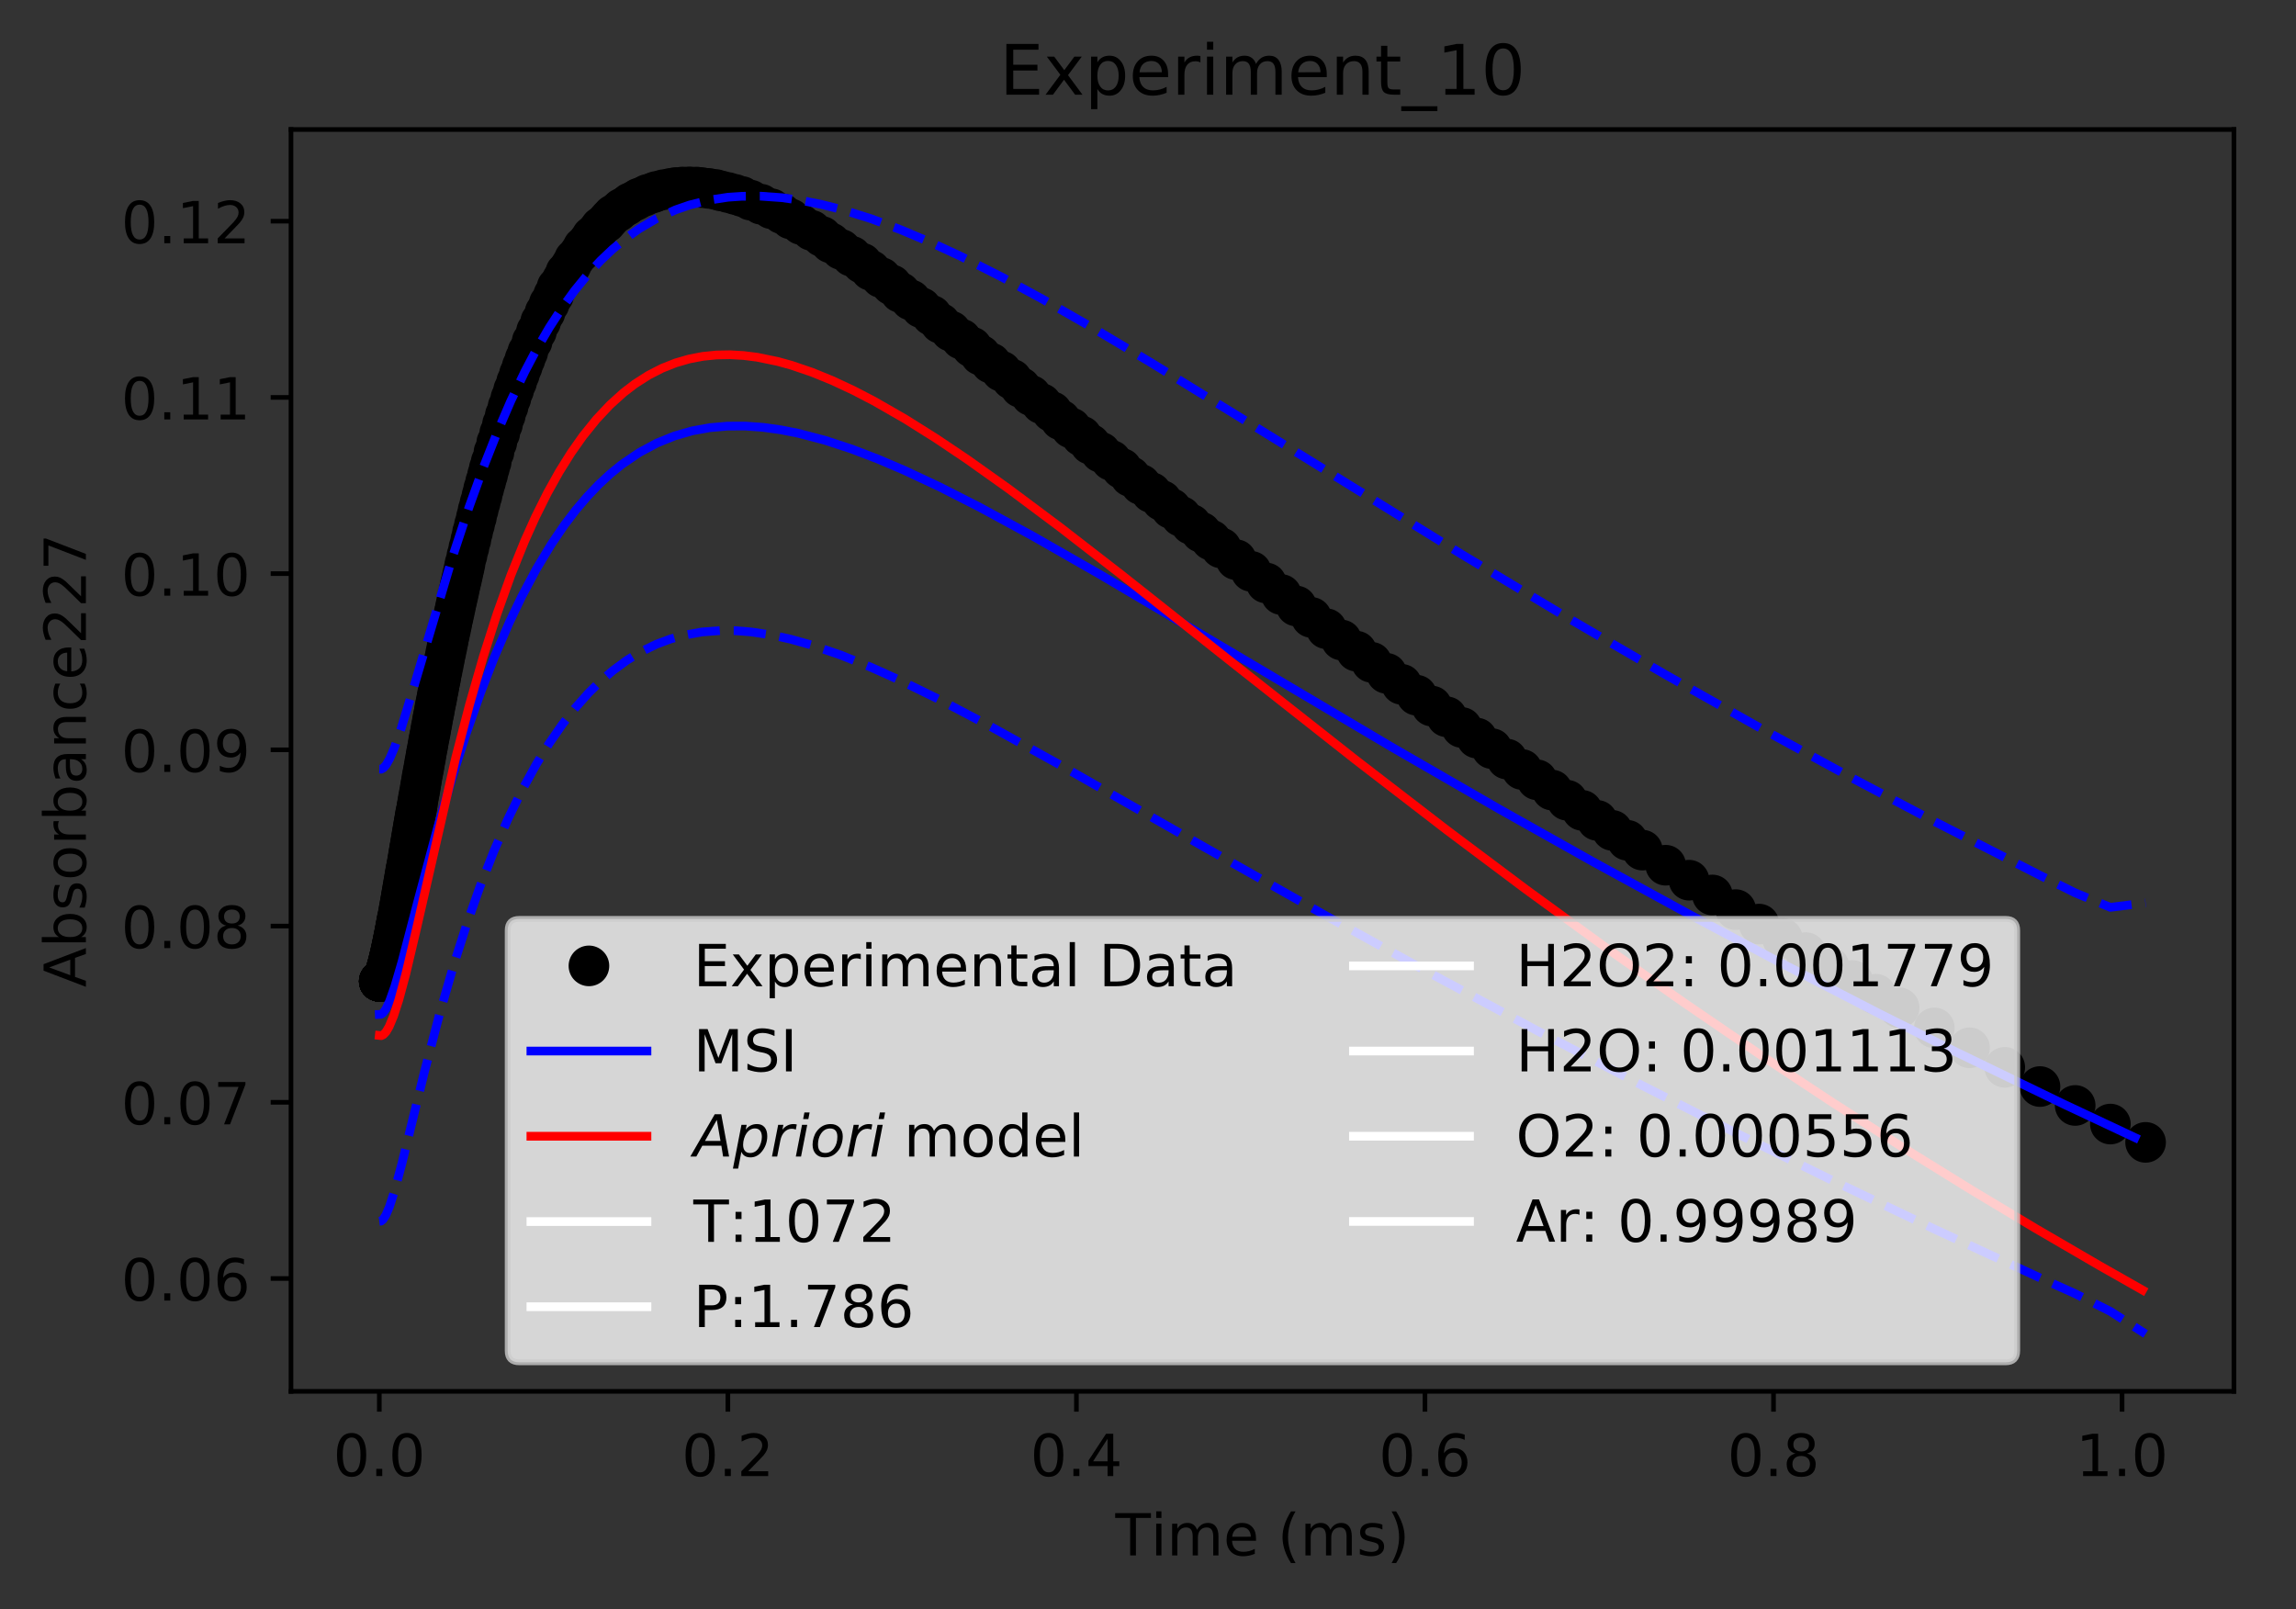 <?xml version="1.0" encoding="utf-8" standalone="no"?>
<!DOCTYPE svg PUBLIC "-//W3C//DTD SVG 1.1//EN"
  "http://www.w3.org/Graphics/SVG/1.1/DTD/svg11.dtd">
<!-- Created with matplotlib (https://matplotlib.org/) -->
<svg height="277.314pt" version="1.1" viewBox="0 0 395.644 277.314" width="395.644pt" xmlns="http://www.w3.org/2000/svg" xmlns:xlink="http://www.w3.org/1999/xlink">
 <rect x="0" y="0" width="395.644" height="277.314" fill="#333333" stroke="none"/>
 <defs>
  <style type="text/css">
*{stroke-linecap:butt;stroke-linejoin:round;}
  </style>
 </defs>
 <g id="figure_1">
  <g id="patch_1">
   <path d="M 0 277.314 
L 395.644 277.314 
L 395.644 0 
L 0 0 
z
" style="fill:none;"/>
  </g>
  <g id="axes_1">
   <g id="patch_2">
    <path d="M 50.144 239.758 
L 384.944 239.758 
L 384.944 22.318 
L 50.144 22.318 
z
" style="fill:none;"/>
   </g>
   <g id="matplotlib.axis_1">
    <g id="xtick_1">
     <g id="line2d_1">
      <defs>
       <path d="M 0 0 
L 0 3.5 
" id="mbe524ca005" style="stroke:#000000;stroke-width:0.8;"/>
      </defs>
      <g>
       <use style="stroke:#000000;stroke-width:0.8;" x="65.362" xlink:href="#mbe524ca005" y="239.758"/>
      </g>
     </g>
     <g id="text_1">
      <!-- 0.0 -->
      <defs>
       <path d="M 31.781 66.406 
Q 24.172 66.406 20.328 58.906 
Q 16.5 51.422 16.5 36.375 
Q 16.5 21.391 20.328 13.891 
Q 24.172 6.391 31.781 6.391 
Q 39.453 6.391 43.281 13.891 
Q 47.125 21.391 47.125 36.375 
Q 47.125 51.422 43.281 58.906 
Q 39.453 66.406 31.781 66.406 
z
M 31.781 74.219 
Q 44.047 74.219 50.516 64.516 
Q 56.984 54.828 56.984 36.375 
Q 56.984 17.969 50.516 8.266 
Q 44.047 -1.422 31.781 -1.422 
Q 19.531 -1.422 13.062 8.266 
Q 6.594 17.969 6.594 36.375 
Q 6.594 54.828 13.062 64.516 
Q 19.531 74.219 31.781 74.219 
z
" id="DejaVuSans-48"/>
       <path d="M 10.688 12.406 
L 21 12.406 
L 21 0 
L 10.688 0 
z
" id="DejaVuSans-46"/>
      </defs>
      <g transform="translate(57.41 254.357)scale(0.1 -0.1)">
       <use xlink:href="#DejaVuSans-48"/>
       <use x="63.623" xlink:href="#DejaVuSans-46"/>
       <use x="95.41" xlink:href="#DejaVuSans-48"/>
      </g>
     </g>
    </g>
    <g id="xtick_2">
     <g id="line2d_2">
      <g>
       <use style="stroke:#000000;stroke-width:0.8;" x="125.424" xlink:href="#mbe524ca005" y="239.758"/>
      </g>
     </g>
     <g id="text_2">
      <!-- 0.2 -->
      <defs>
       <path d="M 19.188 8.297 
L 53.609 8.297 
L 53.609 0 
L 7.328 0 
L 7.328 8.297 
Q 12.938 14.109 22.625 23.891 
Q 32.328 33.688 34.812 36.531 
Q 39.547 41.844 41.422 45.531 
Q 43.312 49.219 43.312 52.781 
Q 43.312 58.594 39.234 62.25 
Q 35.156 65.922 28.609 65.922 
Q 23.969 65.922 18.812 64.312 
Q 13.672 62.703 7.812 59.422 
L 7.812 69.391 
Q 13.766 71.781 18.938 73 
Q 24.125 74.219 28.422 74.219 
Q 39.75 74.219 46.484 68.547 
Q 53.219 62.891 53.219 53.422 
Q 53.219 48.922 51.531 44.891 
Q 49.859 40.875 45.406 35.406 
Q 44.188 33.984 37.641 27.219 
Q 31.109 20.453 19.188 8.297 
z
" id="DejaVuSans-50"/>
      </defs>
      <g transform="translate(117.472 254.357)scale(0.1 -0.1)">
       <use xlink:href="#DejaVuSans-48"/>
       <use x="63.623" xlink:href="#DejaVuSans-46"/>
       <use x="95.41" xlink:href="#DejaVuSans-50"/>
      </g>
     </g>
    </g>
    <g id="xtick_3">
     <g id="line2d_3">
      <g>
       <use style="stroke:#000000;stroke-width:0.8;" x="185.486" xlink:href="#mbe524ca005" y="239.758"/>
      </g>
     </g>
     <g id="text_3">
      <!-- 0.4 -->
      <defs>
       <path d="M 37.797 64.312 
L 12.891 25.391 
L 37.797 25.391 
z
M 35.203 72.906 
L 47.609 72.906 
L 47.609 25.391 
L 58.016 25.391 
L 58.016 17.188 
L 47.609 17.188 
L 47.609 0 
L 37.797 0 
L 37.797 17.188 
L 4.891 17.188 
L 4.891 26.703 
z
" id="DejaVuSans-52"/>
      </defs>
      <g transform="translate(177.534 254.357)scale(0.1 -0.1)">
       <use xlink:href="#DejaVuSans-48"/>
       <use x="63.623" xlink:href="#DejaVuSans-46"/>
       <use x="95.41" xlink:href="#DejaVuSans-52"/>
      </g>
     </g>
    </g>
    <g id="xtick_4">
     <g id="line2d_4">
      <g>
       <use style="stroke:#000000;stroke-width:0.8;" x="245.548" xlink:href="#mbe524ca005" y="239.758"/>
      </g>
     </g>
     <g id="text_4">
      <!-- 0.6 -->
      <defs>
       <path d="M 33.016 40.375 
Q 26.375 40.375 22.484 35.828 
Q 18.609 31.297 18.609 23.391 
Q 18.609 15.531 22.484 10.953 
Q 26.375 6.391 33.016 6.391 
Q 39.656 6.391 43.531 10.953 
Q 47.406 15.531 47.406 23.391 
Q 47.406 31.297 43.531 35.828 
Q 39.656 40.375 33.016 40.375 
z
M 52.594 71.297 
L 52.594 62.312 
Q 48.875 64.062 45.094 64.984 
Q 41.312 65.922 37.594 65.922 
Q 27.828 65.922 22.672 59.328 
Q 17.531 52.734 16.797 39.406 
Q 19.672 43.656 24.016 45.922 
Q 28.375 48.188 33.594 48.188 
Q 44.578 48.188 50.953 41.516 
Q 57.328 34.859 57.328 23.391 
Q 57.328 12.156 50.688 5.359 
Q 44.047 -1.422 33.016 -1.422 
Q 20.359 -1.422 13.672 8.266 
Q 6.984 17.969 6.984 36.375 
Q 6.984 53.656 15.188 63.938 
Q 23.391 74.219 37.203 74.219 
Q 40.922 74.219 44.703 73.484 
Q 48.484 72.75 52.594 71.297 
z
" id="DejaVuSans-54"/>
      </defs>
      <g transform="translate(237.596 254.357)scale(0.1 -0.1)">
       <use xlink:href="#DejaVuSans-48"/>
       <use x="63.623" xlink:href="#DejaVuSans-46"/>
       <use x="95.41" xlink:href="#DejaVuSans-54"/>
      </g>
     </g>
    </g>
    <g id="xtick_5">
     <g id="line2d_5">
      <g>
       <use style="stroke:#000000;stroke-width:0.8;" x="305.609" xlink:href="#mbe524ca005" y="239.758"/>
      </g>
     </g>
     <g id="text_5">
      <!-- 0.8 -->
      <defs>
       <path d="M 31.781 34.625 
Q 24.75 34.625 20.719 30.859 
Q 16.703 27.094 16.703 20.516 
Q 16.703 13.922 20.719 10.156 
Q 24.75 6.391 31.781 6.391 
Q 38.812 6.391 42.859 10.172 
Q 46.922 13.969 46.922 20.516 
Q 46.922 27.094 42.891 30.859 
Q 38.875 34.625 31.781 34.625 
z
M 21.922 38.812 
Q 15.578 40.375 12.031 44.719 
Q 8.5 49.078 8.5 55.328 
Q 8.5 64.062 14.719 69.141 
Q 20.953 74.219 31.781 74.219 
Q 42.672 74.219 48.875 69.141 
Q 55.078 64.062 55.078 55.328 
Q 55.078 49.078 51.531 44.719 
Q 48 40.375 41.703 38.812 
Q 48.828 37.156 52.797 32.312 
Q 56.781 27.484 56.781 20.516 
Q 56.781 9.906 50.312 4.234 
Q 43.844 -1.422 31.781 -1.422 
Q 19.734 -1.422 13.25 4.234 
Q 6.781 9.906 6.781 20.516 
Q 6.781 27.484 10.781 32.312 
Q 14.797 37.156 21.922 38.812 
z
M 18.312 54.391 
Q 18.312 48.734 21.844 45.562 
Q 25.391 42.391 31.781 42.391 
Q 38.141 42.391 41.719 45.562 
Q 45.312 48.734 45.312 54.391 
Q 45.312 60.062 41.719 63.234 
Q 38.141 66.406 31.781 66.406 
Q 25.391 66.406 21.844 63.234 
Q 18.312 60.062 18.312 54.391 
z
" id="DejaVuSans-56"/>
      </defs>
      <g transform="translate(297.658 254.357)scale(0.1 -0.1)">
       <use xlink:href="#DejaVuSans-48"/>
       <use x="63.623" xlink:href="#DejaVuSans-46"/>
       <use x="95.41" xlink:href="#DejaVuSans-56"/>
      </g>
     </g>
    </g>
    <g id="xtick_6">
     <g id="line2d_6">
      <g>
       <use style="stroke:#000000;stroke-width:0.8;" x="365.671" xlink:href="#mbe524ca005" y="239.758"/>
      </g>
     </g>
     <g id="text_6">
      <!-- 1.0 -->
      <defs>
       <path d="M 12.406 8.297 
L 28.516 8.297 
L 28.516 63.922 
L 10.984 60.406 
L 10.984 69.391 
L 28.422 72.906 
L 38.281 72.906 
L 38.281 8.297 
L 54.391 8.297 
L 54.391 0 
L 12.406 0 
z
" id="DejaVuSans-49"/>
      </defs>
      <g transform="translate(357.72 254.357)scale(0.1 -0.1)">
       <use xlink:href="#DejaVuSans-49"/>
       <use x="63.623" xlink:href="#DejaVuSans-46"/>
       <use x="95.41" xlink:href="#DejaVuSans-48"/>
      </g>
     </g>
    </g>
    <g id="text_7">
     <!-- Time (ms) -->
     <defs>
      <path d="M -0.297 72.906 
L 61.375 72.906 
L 61.375 64.594 
L 35.5 64.594 
L 35.5 0 
L 25.594 0 
L 25.594 64.594 
L -0.297 64.594 
z
" id="DejaVuSans-84"/>
      <path d="M 9.422 54.688 
L 18.406 54.688 
L 18.406 0 
L 9.422 0 
z
M 9.422 75.984 
L 18.406 75.984 
L 18.406 64.594 
L 9.422 64.594 
z
" id="DejaVuSans-105"/>
      <path d="M 52 44.188 
Q 55.375 50.25 60.062 53.125 
Q 64.75 56 71.094 56 
Q 79.641 56 84.281 50.016 
Q 88.922 44.047 88.922 33.016 
L 88.922 0 
L 79.891 0 
L 79.891 32.719 
Q 79.891 40.578 77.094 44.375 
Q 74.312 48.188 68.609 48.188 
Q 61.625 48.188 57.562 43.547 
Q 53.516 38.922 53.516 30.906 
L 53.516 0 
L 44.484 0 
L 44.484 32.719 
Q 44.484 40.625 41.703 44.406 
Q 38.922 48.188 33.109 48.188 
Q 26.219 48.188 22.156 43.531 
Q 18.109 38.875 18.109 30.906 
L 18.109 0 
L 9.078 0 
L 9.078 54.688 
L 18.109 54.688 
L 18.109 46.188 
Q 21.188 51.219 25.484 53.609 
Q 29.781 56 35.688 56 
Q 41.656 56 45.828 52.969 
Q 50 49.953 52 44.188 
z
" id="DejaVuSans-109"/>
      <path d="M 56.203 29.594 
L 56.203 25.203 
L 14.891 25.203 
Q 15.484 15.922 20.484 11.062 
Q 25.484 6.203 34.422 6.203 
Q 39.594 6.203 44.453 7.469 
Q 49.312 8.734 54.109 11.281 
L 54.109 2.781 
Q 49.266 0.734 44.188 -0.344 
Q 39.109 -1.422 33.891 -1.422 
Q 20.797 -1.422 13.156 6.188 
Q 5.516 13.812 5.516 26.812 
Q 5.516 40.234 12.766 48.109 
Q 20.016 56 32.328 56 
Q 43.359 56 49.781 48.891 
Q 56.203 41.797 56.203 29.594 
z
M 47.219 32.234 
Q 47.125 39.594 43.094 43.984 
Q 39.062 48.391 32.422 48.391 
Q 24.906 48.391 20.391 44.141 
Q 15.875 39.891 15.188 32.172 
z
" id="DejaVuSans-101"/>
      <path id="DejaVuSans-32"/>
      <path d="M 31 75.875 
Q 24.469 64.656 21.281 53.656 
Q 18.109 42.672 18.109 31.391 
Q 18.109 20.125 21.312 9.062 
Q 24.516 -2 31 -13.188 
L 23.188 -13.188 
Q 15.875 -1.703 12.234 9.375 
Q 8.594 20.453 8.594 31.391 
Q 8.594 42.281 12.203 53.312 
Q 15.828 64.359 23.188 75.875 
z
" id="DejaVuSans-40"/>
      <path d="M 44.281 53.078 
L 44.281 44.578 
Q 40.484 46.531 36.375 47.5 
Q 32.281 48.484 27.875 48.484 
Q 21.188 48.484 17.844 46.438 
Q 14.5 44.391 14.5 40.281 
Q 14.5 37.156 16.891 35.375 
Q 19.281 33.594 26.516 31.984 
L 29.594 31.297 
Q 39.156 29.25 43.188 25.516 
Q 47.219 21.781 47.219 15.094 
Q 47.219 7.469 41.188 3.016 
Q 35.156 -1.422 24.609 -1.422 
Q 20.219 -1.422 15.453 -0.562 
Q 10.688 0.297 5.422 2 
L 5.422 11.281 
Q 10.406 8.688 15.234 7.391 
Q 20.062 6.109 24.812 6.109 
Q 31.156 6.109 34.562 8.281 
Q 37.984 10.453 37.984 14.406 
Q 37.984 18.062 35.516 20.016 
Q 33.062 21.969 24.703 23.781 
L 21.578 24.516 
Q 13.234 26.266 9.516 29.906 
Q 5.812 33.547 5.812 39.891 
Q 5.812 47.609 11.281 51.797 
Q 16.75 56 26.812 56 
Q 31.781 56 36.172 55.266 
Q 40.578 54.547 44.281 53.078 
z
" id="DejaVuSans-115"/>
      <path d="M 8.016 75.875 
L 15.828 75.875 
Q 23.141 64.359 26.781 53.312 
Q 30.422 42.281 30.422 31.391 
Q 30.422 20.453 26.781 9.375 
Q 23.141 -1.703 15.828 -13.188 
L 8.016 -13.188 
Q 14.5 -2 17.703 9.062 
Q 20.906 20.125 20.906 31.391 
Q 20.906 42.672 17.703 53.656 
Q 14.5 64.656 8.016 75.875 
z
" id="DejaVuSans-41"/>
     </defs>
     <g transform="translate(192.191 268.035)scale(0.1 -0.1)">
      <use xlink:href="#DejaVuSans-84"/>
      <use x="61.037" xlink:href="#DejaVuSans-105"/>
      <use x="88.82" xlink:href="#DejaVuSans-109"/>
      <use x="186.232" xlink:href="#DejaVuSans-101"/>
      <use x="247.756" xlink:href="#DejaVuSans-32"/>
      <use x="279.543" xlink:href="#DejaVuSans-40"/>
      <use x="318.557" xlink:href="#DejaVuSans-109"/>
      <use x="415.969" xlink:href="#DejaVuSans-115"/>
      <use x="468.068" xlink:href="#DejaVuSans-41"/>
     </g>
    </g>
   </g>
   <g id="matplotlib.axis_2">
    <g id="ytick_1">
     <g id="line2d_7">
      <defs>
       <path d="M 0 0 
L -3.5 0 
" id="m94396fe842" style="stroke:#000000;stroke-width:0.8;"/>
      </defs>
      <g>
       <use style="stroke:#000000;stroke-width:0.8;" x="50.144" xlink:href="#m94396fe842" y="220.315"/>
      </g>
     </g>
     <g id="text_8">
      <!-- 0.06 -->
      <g transform="translate(20.878 224.115)scale(0.1 -0.1)">
       <use xlink:href="#DejaVuSans-48"/>
       <use x="63.623" xlink:href="#DejaVuSans-46"/>
       <use x="95.41" xlink:href="#DejaVuSans-48"/>
       <use x="159.033" xlink:href="#DejaVuSans-54"/>
      </g>
     </g>
    </g>
    <g id="ytick_2">
     <g id="line2d_8">
      <g>
       <use style="stroke:#000000;stroke-width:0.8;" x="50.144" xlink:href="#m94396fe842" y="189.949"/>
      </g>
     </g>
     <g id="text_9">
      <!-- 0.07 -->
      <defs>
       <path d="M 8.203 72.906 
L 55.078 72.906 
L 55.078 68.703 
L 28.609 0 
L 18.312 0 
L 43.219 64.594 
L 8.203 64.594 
z
" id="DejaVuSans-55"/>
      </defs>
      <g transform="translate(20.878 193.748)scale(0.1 -0.1)">
       <use xlink:href="#DejaVuSans-48"/>
       <use x="63.623" xlink:href="#DejaVuSans-46"/>
       <use x="95.41" xlink:href="#DejaVuSans-48"/>
       <use x="159.033" xlink:href="#DejaVuSans-55"/>
      </g>
     </g>
    </g>
    <g id="ytick_3">
     <g id="line2d_9">
      <g>
       <use style="stroke:#000000;stroke-width:0.8;" x="50.144" xlink:href="#m94396fe842" y="159.582"/>
      </g>
     </g>
     <g id="text_10">
      <!-- 0.08 -->
      <g transform="translate(20.878 163.381)scale(0.1 -0.1)">
       <use xlink:href="#DejaVuSans-48"/>
       <use x="63.623" xlink:href="#DejaVuSans-46"/>
       <use x="95.41" xlink:href="#DejaVuSans-48"/>
       <use x="159.033" xlink:href="#DejaVuSans-56"/>
      </g>
     </g>
    </g>
    <g id="ytick_4">
     <g id="line2d_10">
      <g>
       <use style="stroke:#000000;stroke-width:0.8;" x="50.144" xlink:href="#m94396fe842" y="129.215"/>
      </g>
     </g>
     <g id="text_11">
      <!-- 0.09 -->
      <defs>
       <path d="M 10.984 1.516 
L 10.984 10.5 
Q 14.703 8.734 18.5 7.812 
Q 22.312 6.891 25.984 6.891 
Q 35.75 6.891 40.891 13.453 
Q 46.047 20.016 46.781 33.406 
Q 43.953 29.203 39.594 26.953 
Q 35.25 24.703 29.984 24.703 
Q 19.047 24.703 12.672 31.312 
Q 6.297 37.938 6.297 49.422 
Q 6.297 60.641 12.938 67.422 
Q 19.578 74.219 30.609 74.219 
Q 43.266 74.219 49.922 64.516 
Q 56.594 54.828 56.594 36.375 
Q 56.594 19.141 48.406 8.859 
Q 40.234 -1.422 26.422 -1.422 
Q 22.703 -1.422 18.891 -0.688 
Q 15.094 0.047 10.984 1.516 
z
M 30.609 32.422 
Q 37.25 32.422 41.125 36.953 
Q 45.016 41.5 45.016 49.422 
Q 45.016 57.281 41.125 61.844 
Q 37.25 66.406 30.609 66.406 
Q 23.969 66.406 20.094 61.844 
Q 16.219 57.281 16.219 49.422 
Q 16.219 41.5 20.094 36.953 
Q 23.969 32.422 30.609 32.422 
z
" id="DejaVuSans-57"/>
      </defs>
      <g transform="translate(20.878 133.014)scale(0.1 -0.1)">
       <use xlink:href="#DejaVuSans-48"/>
       <use x="63.623" xlink:href="#DejaVuSans-46"/>
       <use x="95.41" xlink:href="#DejaVuSans-48"/>
       <use x="159.033" xlink:href="#DejaVuSans-57"/>
      </g>
     </g>
    </g>
    <g id="ytick_5">
     <g id="line2d_11">
      <g>
       <use style="stroke:#000000;stroke-width:0.8;" x="50.144" xlink:href="#m94396fe842" y="98.848"/>
      </g>
     </g>
     <g id="text_12">
      <!-- 0.10 -->
      <g transform="translate(20.878 102.647)scale(0.1 -0.1)">
       <use xlink:href="#DejaVuSans-48"/>
       <use x="63.623" xlink:href="#DejaVuSans-46"/>
       <use x="95.41" xlink:href="#DejaVuSans-49"/>
       <use x="159.033" xlink:href="#DejaVuSans-48"/>
      </g>
     </g>
    </g>
    <g id="ytick_6">
     <g id="line2d_12">
      <g>
       <use style="stroke:#000000;stroke-width:0.8;" x="50.144" xlink:href="#m94396fe842" y="68.481"/>
      </g>
     </g>
     <g id="text_13">
      <!-- 0.11 -->
      <g transform="translate(20.878 72.28)scale(0.1 -0.1)">
       <use xlink:href="#DejaVuSans-48"/>
       <use x="63.623" xlink:href="#DejaVuSans-46"/>
       <use x="95.41" xlink:href="#DejaVuSans-49"/>
       <use x="159.033" xlink:href="#DejaVuSans-49"/>
      </g>
     </g>
    </g>
    <g id="ytick_7">
     <g id="line2d_13">
      <g>
       <use style="stroke:#000000;stroke-width:0.8;" x="50.144" xlink:href="#m94396fe842" y="38.114"/>
      </g>
     </g>
     <g id="text_14">
      <!-- 0.12 -->
      <g transform="translate(20.878 41.913)scale(0.1 -0.1)">
       <use xlink:href="#DejaVuSans-48"/>
       <use x="63.623" xlink:href="#DejaVuSans-46"/>
       <use x="95.41" xlink:href="#DejaVuSans-49"/>
       <use x="159.033" xlink:href="#DejaVuSans-50"/>
      </g>
     </g>
    </g>
    <g id="text_15">
     <!-- Absorbance227 -->
     <defs>
      <path d="M 34.188 63.188 
L 20.797 26.906 
L 47.609 26.906 
z
M 28.609 72.906 
L 39.797 72.906 
L 67.578 0 
L 57.328 0 
L 50.688 18.703 
L 17.828 18.703 
L 11.188 0 
L 0.781 0 
z
" id="DejaVuSans-65"/>
      <path d="M 48.688 27.297 
Q 48.688 37.203 44.609 42.844 
Q 40.531 48.484 33.406 48.484 
Q 26.266 48.484 22.188 42.844 
Q 18.109 37.203 18.109 27.297 
Q 18.109 17.391 22.188 11.75 
Q 26.266 6.109 33.406 6.109 
Q 40.531 6.109 44.609 11.75 
Q 48.688 17.391 48.688 27.297 
z
M 18.109 46.391 
Q 20.953 51.266 25.266 53.625 
Q 29.594 56 35.594 56 
Q 45.562 56 51.781 48.094 
Q 58.016 40.188 58.016 27.297 
Q 58.016 14.406 51.781 6.484 
Q 45.562 -1.422 35.594 -1.422 
Q 29.594 -1.422 25.266 0.953 
Q 20.953 3.328 18.109 8.203 
L 18.109 0 
L 9.078 0 
L 9.078 75.984 
L 18.109 75.984 
z
" id="DejaVuSans-98"/>
      <path d="M 30.609 48.391 
Q 23.391 48.391 19.188 42.75 
Q 14.984 37.109 14.984 27.297 
Q 14.984 17.484 19.156 11.844 
Q 23.344 6.203 30.609 6.203 
Q 37.797 6.203 41.984 11.859 
Q 46.188 17.531 46.188 27.297 
Q 46.188 37.016 41.984 42.703 
Q 37.797 48.391 30.609 48.391 
z
M 30.609 56 
Q 42.328 56 49.016 48.375 
Q 55.719 40.766 55.719 27.297 
Q 55.719 13.875 49.016 6.219 
Q 42.328 -1.422 30.609 -1.422 
Q 18.844 -1.422 12.172 6.219 
Q 5.516 13.875 5.516 27.297 
Q 5.516 40.766 12.172 48.375 
Q 18.844 56 30.609 56 
z
" id="DejaVuSans-111"/>
      <path d="M 41.109 46.297 
Q 39.594 47.172 37.812 47.578 
Q 36.031 48 33.891 48 
Q 26.266 48 22.188 43.047 
Q 18.109 38.094 18.109 28.812 
L 18.109 0 
L 9.078 0 
L 9.078 54.688 
L 18.109 54.688 
L 18.109 46.188 
Q 20.953 51.172 25.484 53.578 
Q 30.031 56 36.531 56 
Q 37.453 56 38.578 55.875 
Q 39.703 55.766 41.062 55.516 
z
" id="DejaVuSans-114"/>
      <path d="M 34.281 27.484 
Q 23.391 27.484 19.188 25 
Q 14.984 22.516 14.984 16.5 
Q 14.984 11.719 18.141 8.906 
Q 21.297 6.109 26.703 6.109 
Q 34.188 6.109 38.703 11.406 
Q 43.219 16.703 43.219 25.484 
L 43.219 27.484 
z
M 52.203 31.203 
L 52.203 0 
L 43.219 0 
L 43.219 8.297 
Q 40.141 3.328 35.547 0.953 
Q 30.953 -1.422 24.312 -1.422 
Q 15.922 -1.422 10.953 3.297 
Q 6 8.016 6 15.922 
Q 6 25.141 12.172 29.828 
Q 18.359 34.516 30.609 34.516 
L 43.219 34.516 
L 43.219 35.406 
Q 43.219 41.609 39.141 45 
Q 35.062 48.391 27.688 48.391 
Q 23 48.391 18.547 47.266 
Q 14.109 46.141 10.016 43.891 
L 10.016 52.203 
Q 14.938 54.109 19.578 55.047 
Q 24.219 56 28.609 56 
Q 40.484 56 46.344 49.844 
Q 52.203 43.703 52.203 31.203 
z
" id="DejaVuSans-97"/>
      <path d="M 54.891 33.016 
L 54.891 0 
L 45.906 0 
L 45.906 32.719 
Q 45.906 40.484 42.875 44.328 
Q 39.844 48.188 33.797 48.188 
Q 26.516 48.188 22.312 43.547 
Q 18.109 38.922 18.109 30.906 
L 18.109 0 
L 9.078 0 
L 9.078 54.688 
L 18.109 54.688 
L 18.109 46.188 
Q 21.344 51.125 25.703 53.562 
Q 30.078 56 35.797 56 
Q 45.219 56 50.047 50.172 
Q 54.891 44.344 54.891 33.016 
z
" id="DejaVuSans-110"/>
      <path d="M 48.781 52.594 
L 48.781 44.188 
Q 44.969 46.297 41.141 47.344 
Q 37.312 48.391 33.406 48.391 
Q 24.656 48.391 19.812 42.844 
Q 14.984 37.312 14.984 27.297 
Q 14.984 17.281 19.812 11.734 
Q 24.656 6.203 33.406 6.203 
Q 37.312 6.203 41.141 7.25 
Q 44.969 8.297 48.781 10.406 
L 48.781 2.094 
Q 45.016 0.344 40.984 -0.531 
Q 36.969 -1.422 32.422 -1.422 
Q 20.062 -1.422 12.781 6.344 
Q 5.516 14.109 5.516 27.297 
Q 5.516 40.672 12.859 48.328 
Q 20.219 56 33.016 56 
Q 37.156 56 41.109 55.141 
Q 45.062 54.297 48.781 52.594 
z
" id="DejaVuSans-99"/>
     </defs>
     <g transform="translate(14.798 170.129)rotate(-90)scale(0.1 -0.1)">
      <use xlink:href="#DejaVuSans-65"/>
      <use x="68.408" xlink:href="#DejaVuSans-98"/>
      <use x="131.885" xlink:href="#DejaVuSans-115"/>
      <use x="183.984" xlink:href="#DejaVuSans-111"/>
      <use x="245.166" xlink:href="#DejaVuSans-114"/>
      <use x="286.279" xlink:href="#DejaVuSans-98"/>
      <use x="349.756" xlink:href="#DejaVuSans-97"/>
      <use x="411.035" xlink:href="#DejaVuSans-110"/>
      <use x="474.414" xlink:href="#DejaVuSans-99"/>
      <use x="529.395" xlink:href="#DejaVuSans-101"/>
      <use x="590.918" xlink:href="#DejaVuSans-50"/>
      <use x="654.541" xlink:href="#DejaVuSans-50"/>
      <use x="718.164" xlink:href="#DejaVuSans-55"/>
     </g>
    </g>
   </g>
   <g id="line2d_14">
    <defs>
     <path d="M 0 3 
C 0.796 3 1.559 2.684 2.121 2.121 
C 2.684 1.559 3 0.796 3 0 
C 3 -0.796 2.684 -1.559 2.121 -2.121 
C 1.559 -2.684 0.796 -3 0 -3 
C -0.796 -3 -1.559 -2.684 -2.121 -2.121 
C -2.684 -1.559 -3 -0.796 -3 0 
C -3 0.796 -2.684 1.559 -2.121 2.121 
C -1.559 2.684 -0.796 3 0 3 
z
" id="m17c793e1db" style="stroke:#000000;"/>
    </defs>
    <g clip-path="url(#p933c8b9c75)">
     <use style="stroke:#000000;" x="65.362" xlink:href="#m17c793e1db" y="169.089"/>
     <use style="stroke:#000000;" x="65.362" xlink:href="#m17c793e1db" y="169.089"/>
     <use style="stroke:#000000;" x="65.362" xlink:href="#m17c793e1db" y="169.089"/>
     <use style="stroke:#000000;" x="65.362" xlink:href="#m17c793e1db" y="169.089"/>
     <use style="stroke:#000000;" x="65.362" xlink:href="#m17c793e1db" y="169.089"/>
     <use style="stroke:#000000;" x="65.362" xlink:href="#m17c793e1db" y="169.089"/>
     <use style="stroke:#000000;" x="65.362" xlink:href="#m17c793e1db" y="169.09"/>
     <use style="stroke:#000000;" x="65.362" xlink:href="#m17c793e1db" y="169.09"/>
     <use style="stroke:#000000;" x="65.363" xlink:href="#m17c793e1db" y="169.09"/>
     <use style="stroke:#000000;" x="65.364" xlink:href="#m17c793e1db" y="169.09"/>
     <use style="stroke:#000000;" x="65.365" xlink:href="#m17c793e1db" y="169.09"/>
     <use style="stroke:#000000;" x="65.366" xlink:href="#m17c793e1db" y="169.091"/>
     <use style="stroke:#000000;" x="65.368" xlink:href="#m17c793e1db" y="169.091"/>
     <use style="stroke:#000000;" x="65.369" xlink:href="#m17c793e1db" y="169.092"/>
     <use style="stroke:#000000;" x="65.37" xlink:href="#m17c793e1db" y="169.093"/>
     <use style="stroke:#000000;" x="65.372" xlink:href="#m17c793e1db" y="169.093"/>
     <use style="stroke:#000000;" x="65.374" xlink:href="#m17c793e1db" y="169.094"/>
     <use style="stroke:#000000;" x="65.376" xlink:href="#m17c793e1db" y="169.094"/>
     <use style="stroke:#000000;" x="65.378" xlink:href="#m17c793e1db" y="169.095"/>
     <use style="stroke:#000000;" x="65.384" xlink:href="#m17c793e1db" y="169.097"/>
     <use style="stroke:#000000;" x="65.39" xlink:href="#m17c793e1db" y="169.099"/>
     <use style="stroke:#000000;" x="65.397" xlink:href="#m17c793e1db" y="169.101"/>
     <use style="stroke:#000000;" x="65.403" xlink:href="#m17c793e1db" y="169.102"/>
     <use style="stroke:#000000;" x="65.409" xlink:href="#m17c793e1db" y="169.103"/>
     <use style="stroke:#000000;" x="65.416" xlink:href="#m17c793e1db" y="169.104"/>
     <use style="stroke:#000000;" x="65.422" xlink:href="#m17c793e1db" y="169.105"/>
     <use style="stroke:#000000;" x="65.437" xlink:href="#m17c793e1db" y="169.107"/>
     <use style="stroke:#000000;" x="65.447" xlink:href="#m17c793e1db" y="169.107"/>
     <use style="stroke:#000000;" x="65.457" xlink:href="#m17c793e1db" y="169.107"/>
     <use style="stroke:#000000;" x="65.467" xlink:href="#m17c793e1db" y="169.107"/>
     <use style="stroke:#000000;" x="65.477" xlink:href="#m17c793e1db" y="169.106"/>
     <use style="stroke:#000000;" x="65.487" xlink:href="#m17c793e1db" y="169.105"/>
     <use style="stroke:#000000;" x="65.502" xlink:href="#m17c793e1db" y="169.102"/>
     <use style="stroke:#000000;" x="65.518" xlink:href="#m17c793e1db" y="169.098"/>
     <use style="stroke:#000000;" x="65.535" xlink:href="#m17c793e1db" y="169.094"/>
     <use style="stroke:#000000;" x="65.551" xlink:href="#m17c793e1db" y="169.087"/>
     <use style="stroke:#000000;" x="65.578" xlink:href="#m17c793e1db" y="169.075"/>
     <use style="stroke:#000000;" x="65.605" xlink:href="#m17c793e1db" y="169.06"/>
     <use style="stroke:#000000;" x="65.633" xlink:href="#m17c793e1db" y="169.042"/>
     <use style="stroke:#000000;" x="65.665" xlink:href="#m17c793e1db" y="169.016"/>
     <use style="stroke:#000000;" x="65.698" xlink:href="#m17c793e1db" y="168.986"/>
     <use style="stroke:#000000;" x="65.731" xlink:href="#m17c793e1db" y="168.953"/>
     <use style="stroke:#000000;" x="65.764" xlink:href="#m17c793e1db" y="168.916"/>
     <use style="stroke:#000000;" x="65.824" xlink:href="#m17c793e1db" y="168.837"/>
     <use style="stroke:#000000;" x="65.884" xlink:href="#m17c793e1db" y="168.746"/>
     <use style="stroke:#000000;" x="65.948" xlink:href="#m17c793e1db" y="168.644"/>
     <use style="stroke:#000000;" x="66.008" xlink:href="#m17c793e1db" y="168.53"/>
     <use style="stroke:#000000;" x="66.068" xlink:href="#m17c793e1db" y="168.405"/>
     <use style="stroke:#000000;" x="66.128" xlink:href="#m17c793e1db" y="168.27"/>
     <use style="stroke:#000000;" x="66.191" xlink:href="#m17c793e1db" y="168.125"/>
     <use style="stroke:#000000;" x="66.251" xlink:href="#m17c793e1db" y="167.97"/>
     <use style="stroke:#000000;" x="66.311" xlink:href="#m17c793e1db" y="167.805"/>
     <use style="stroke:#000000;" x="66.371" xlink:href="#m17c793e1db" y="167.633"/>
     <use style="stroke:#000000;" x="66.434" xlink:href="#m17c793e1db" y="167.451"/>
     <use style="stroke:#000000;" x="66.494" xlink:href="#m17c793e1db" y="167.262"/>
     <use style="stroke:#000000;" x="66.554" xlink:href="#m17c793e1db" y="167.064"/>
     <use style="stroke:#000000;" x="66.614" xlink:href="#m17c793e1db" y="166.859"/>
     <use style="stroke:#000000;" x="66.677" xlink:href="#m17c793e1db" y="166.647"/>
     <use style="stroke:#000000;" x="66.737" xlink:href="#m17c793e1db" y="166.428"/>
     <use style="stroke:#000000;" x="66.797" xlink:href="#m17c793e1db" y="166.202"/>
     <use style="stroke:#000000;" x="66.857" xlink:href="#m17c793e1db" y="165.97"/>
     <use style="stroke:#000000;" x="66.918" xlink:href="#m17c793e1db" y="165.732"/>
     <use style="stroke:#000000;" x="66.981" xlink:href="#m17c793e1db" y="165.488"/>
     <use style="stroke:#000000;" x="67.041" xlink:href="#m17c793e1db" y="165.239"/>
     <use style="stroke:#000000;" x="67.101" xlink:href="#m17c793e1db" y="164.984"/>
     <use style="stroke:#000000;" x="67.161" xlink:href="#m17c793e1db" y="164.724"/>
     <use style="stroke:#000000;" x="67.224" xlink:href="#m17c793e1db" y="164.459"/>
     <use style="stroke:#000000;" x="67.284" xlink:href="#m17c793e1db" y="164.19"/>
     <use style="stroke:#000000;" x="67.344" xlink:href="#m17c793e1db" y="163.916"/>
     <use style="stroke:#000000;" x="67.404" xlink:href="#m17c793e1db" y="163.638"/>
     <use style="stroke:#000000;" x="67.467" xlink:href="#m17c793e1db" y="163.355"/>
     <use style="stroke:#000000;" x="67.527" xlink:href="#m17c793e1db" y="163.069"/>
     <use style="stroke:#000000;" x="67.587" xlink:href="#m17c793e1db" y="162.779"/>
     <use style="stroke:#000000;" x="67.647" xlink:href="#m17c793e1db" y="162.485"/>
     <use style="stroke:#000000;" x="67.71" xlink:href="#m17c793e1db" y="162.188"/>
     <use style="stroke:#000000;" x="67.77" xlink:href="#m17c793e1db" y="161.888"/>
     <use style="stroke:#000000;" x="67.83" xlink:href="#m17c793e1db" y="161.584"/>
     <use style="stroke:#000000;" x="67.891" xlink:href="#m17c793e1db" y="161.278"/>
     <use style="stroke:#000000;" x="67.954" xlink:href="#m17c793e1db" y="160.969"/>
     <use style="stroke:#000000;" x="68.014" xlink:href="#m17c793e1db" y="160.657"/>
     <use style="stroke:#000000;" x="68.074" xlink:href="#m17c793e1db" y="160.342"/>
     <use style="stroke:#000000;" x="68.134" xlink:href="#m17c793e1db" y="160.025"/>
     <use style="stroke:#000000;" x="68.197" xlink:href="#m17c793e1db" y="159.706"/>
     <use style="stroke:#000000;" x="68.257" xlink:href="#m17c793e1db" y="159.385"/>
     <use style="stroke:#000000;" x="68.317" xlink:href="#m17c793e1db" y="159.061"/>
     <use style="stroke:#000000;" x="68.365" xlink:href="#m17c793e1db" y="158.736"/>
     <use style="stroke:#000000;" x="68.425" xlink:href="#m17c793e1db" y="158.408"/>
     <use style="stroke:#000000;" x="68.545" xlink:href="#m17c793e1db" y="157.91"/>
     <use style="stroke:#000000;" x="68.635" xlink:href="#m17c793e1db" y="157.408"/>
     <use style="stroke:#000000;" x="68.725" xlink:href="#m17c793e1db" y="156.902"/>
     <use style="stroke:#000000;" x="68.815" xlink:href="#m17c793e1db" y="156.394"/>
     <use style="stroke:#000000;" x="68.906" xlink:href="#m17c793e1db" y="155.882"/>
     <use style="stroke:#000000;" x="68.996" xlink:href="#m17c793e1db" y="155.368"/>
     <use style="stroke:#000000;" x="69.086" xlink:href="#m17c793e1db" y="154.851"/>
     <use style="stroke:#000000;" x="69.176" xlink:href="#m17c793e1db" y="154.333"/>
     <use style="stroke:#000000;" x="69.266" xlink:href="#m17c793e1db" y="153.812"/>
     <use style="stroke:#000000;" x="69.356" xlink:href="#m17c793e1db" y="153.289"/>
     <use style="stroke:#000000;" x="69.446" xlink:href="#m17c793e1db" y="152.765"/>
     <use style="stroke:#000000;" x="69.536" xlink:href="#m17c793e1db" y="152.239"/>
     <use style="stroke:#000000;" x="69.626" xlink:href="#m17c793e1db" y="151.712"/>
     <use style="stroke:#000000;" x="69.716" xlink:href="#m17c793e1db" y="151.184"/>
     <use style="stroke:#000000;" x="69.807" xlink:href="#m17c793e1db" y="150.655"/>
     <use style="stroke:#000000;" x="69.897" xlink:href="#m17c793e1db" y="150.125"/>
     <use style="stroke:#000000;" x="69.987" xlink:href="#m17c793e1db" y="149.595"/>
     <use style="stroke:#000000;" x="70.107" xlink:href="#m17c793e1db" y="149.064"/>
     <use style="stroke:#000000;" x="70.197" xlink:href="#m17c793e1db" y="148.532"/>
     <use style="stroke:#000000;" x="70.287" xlink:href="#m17c793e1db" y="148.001"/>
     <use style="stroke:#000000;" x="70.377" xlink:href="#m17c793e1db" y="147.469"/>
     <use style="stroke:#000000;" x="70.467" xlink:href="#m17c793e1db" y="146.937"/>
     <use style="stroke:#000000;" x="70.557" xlink:href="#m17c793e1db" y="146.405"/>
     <use style="stroke:#000000;" x="70.647" xlink:href="#m17c793e1db" y="145.873"/>
     <use style="stroke:#000000;" x="70.737" xlink:href="#m17c793e1db" y="145.341"/>
     <use style="stroke:#000000;" x="70.828" xlink:href="#m17c793e1db" y="144.809"/>
     <use style="stroke:#000000;" x="70.918" xlink:href="#m17c793e1db" y="144.278"/>
     <use style="stroke:#000000;" x="71.008" xlink:href="#m17c793e1db" y="143.747"/>
     <use style="stroke:#000000;" x="71.098" xlink:href="#m17c793e1db" y="143.217"/>
     <use style="stroke:#000000;" x="71.188" xlink:href="#m17c793e1db" y="142.687"/>
     <use style="stroke:#000000;" x="71.278" xlink:href="#m17c793e1db" y="142.157"/>
     <use style="stroke:#000000;" x="71.368" xlink:href="#m17c793e1db" y="141.629"/>
     <use style="stroke:#000000;" x="71.458" xlink:href="#m17c793e1db" y="141.101"/>
     <use style="stroke:#000000;" x="71.548" xlink:href="#m17c793e1db" y="140.573"/>
     <use style="stroke:#000000;" x="71.638" xlink:href="#m17c793e1db" y="140.047"/>
     <use style="stroke:#000000;" x="71.759" xlink:href="#m17c793e1db" y="139.521"/>
     <use style="stroke:#000000;" x="71.849" xlink:href="#m17c793e1db" y="138.996"/>
     <use style="stroke:#000000;" x="71.939" xlink:href="#m17c793e1db" y="138.472"/>
     <use style="stroke:#000000;" x="72.059" xlink:href="#m17c793e1db" y="137.683"/>
     <use style="stroke:#000000;" x="72.209" xlink:href="#m17c793e1db" y="136.895"/>
     <use style="stroke:#000000;" x="72.359" xlink:href="#m17c793e1db" y="136.11"/>
     <use style="stroke:#000000;" x="72.479" xlink:href="#m17c793e1db" y="135.328"/>
     <use style="stroke:#000000;" x="72.629" xlink:href="#m17c793e1db" y="134.548"/>
     <use style="stroke:#000000;" x="72.75" xlink:href="#m17c793e1db" y="133.77"/>
     <use style="stroke:#000000;" x="72.9" xlink:href="#m17c793e1db" y="132.996"/>
     <use style="stroke:#000000;" x="73.05" xlink:href="#m17c793e1db" y="132.224"/>
     <use style="stroke:#000000;" x="73.17" xlink:href="#m17c793e1db" y="131.455"/>
     <use style="stroke:#000000;" x="73.32" xlink:href="#m17c793e1db" y="130.689"/>
     <use style="stroke:#000000;" x="73.44" xlink:href="#m17c793e1db" y="129.926"/>
     <use style="stroke:#000000;" x="73.59" xlink:href="#m17c793e1db" y="129.167"/>
     <use style="stroke:#000000;" x="73.741" xlink:href="#m17c793e1db" y="128.41"/>
     <use style="stroke:#000000;" x="73.861" xlink:href="#m17c793e1db" y="127.656"/>
     <use style="stroke:#000000;" x="74.011" xlink:href="#m17c793e1db" y="126.905"/>
     <use style="stroke:#000000;" x="74.161" xlink:href="#m17c793e1db" y="126.158"/>
     <use style="stroke:#000000;" x="74.281" xlink:href="#m17c793e1db" y="125.414"/>
     <use style="stroke:#000000;" x="74.431" xlink:href="#m17c793e1db" y="124.673"/>
     <use style="stroke:#000000;" x="74.551" xlink:href="#m17c793e1db" y="123.935"/>
     <use style="stroke:#000000;" x="74.702" xlink:href="#m17c793e1db" y="123.201"/>
     <use style="stroke:#000000;" x="74.852" xlink:href="#m17c793e1db" y="122.47"/>
     <use style="stroke:#000000;" x="74.972" xlink:href="#m17c793e1db" y="121.743"/>
     <use style="stroke:#000000;" x="75.122" xlink:href="#m17c793e1db" y="121.019"/>
     <use style="stroke:#000000;" x="75.272" xlink:href="#m17c793e1db" y="120.298"/>
     <use style="stroke:#000000;" x="75.392" xlink:href="#m17c793e1db" y="119.58"/>
     <use style="stroke:#000000;" x="75.542" xlink:href="#m17c793e1db" y="118.866"/>
     <use style="stroke:#000000;" x="75.663" xlink:href="#m17c793e1db" y="118.156"/>
     <use style="stroke:#000000;" x="75.813" xlink:href="#m17c793e1db" y="117.449"/>
     <use style="stroke:#000000;" x="75.963" xlink:href="#m17c793e1db" y="116.745"/>
     <use style="stroke:#000000;" x="76.173" xlink:href="#m17c793e1db" y="115.687"/>
     <use style="stroke:#000000;" x="76.383" xlink:href="#m17c793e1db" y="114.636"/>
     <use style="stroke:#000000;" x="76.594" xlink:href="#m17c793e1db" y="113.594"/>
     <use style="stroke:#000000;" x="76.804" xlink:href="#m17c793e1db" y="112.56"/>
     <use style="stroke:#000000;" x="77.014" xlink:href="#m17c793e1db" y="111.533"/>
     <use style="stroke:#000000;" x="77.224" xlink:href="#m17c793e1db" y="110.515"/>
     <use style="stroke:#000000;" x="77.434" xlink:href="#m17c793e1db" y="109.505"/>
     <use style="stroke:#000000;" x="77.645" xlink:href="#m17c793e1db" y="108.503"/>
     <use style="stroke:#000000;" x="77.855" xlink:href="#m17c793e1db" y="107.509"/>
     <use style="stroke:#000000;" x="78.065" xlink:href="#m17c793e1db" y="106.523"/>
     <use style="stroke:#000000;" x="78.275" xlink:href="#m17c793e1db" y="105.544"/>
     <use style="stroke:#000000;" x="78.485" xlink:href="#m17c793e1db" y="104.575"/>
     <use style="stroke:#000000;" x="78.696" xlink:href="#m17c793e1db" y="103.613"/>
     <use style="stroke:#000000;" x="78.906" xlink:href="#m17c793e1db" y="102.659"/>
     <use style="stroke:#000000;" x="79.116" xlink:href="#m17c793e1db" y="101.713"/>
     <use style="stroke:#000000;" x="79.326" xlink:href="#m17c793e1db" y="100.775"/>
     <use style="stroke:#000000;" x="79.537" xlink:href="#m17c793e1db" y="99.845"/>
     <use style="stroke:#000000;" x="79.747" xlink:href="#m17c793e1db" y="98.923"/>
     <use style="stroke:#000000;" x="79.957" xlink:href="#m17c793e1db" y="98.01"/>
     <use style="stroke:#000000;" x="80.137" xlink:href="#m17c793e1db" y="97.102"/>
     <use style="stroke:#000000;" x="80.467" xlink:href="#m17c793e1db" y="95.735"/>
     <use style="stroke:#000000;" x="80.798" xlink:href="#m17c793e1db" y="94.384"/>
     <use style="stroke:#000000;" x="81.128" xlink:href="#m17c793e1db" y="93.054"/>
     <use style="stroke:#000000;" x="81.428" xlink:href="#m17c793e1db" y="91.739"/>
     <use style="stroke:#000000;" x="81.759" xlink:href="#m17c793e1db" y="90.445"/>
     <use style="stroke:#000000;" x="82.089" xlink:href="#m17c793e1db" y="89.17"/>
     <use style="stroke:#000000;" x="82.389" xlink:href="#m17c793e1db" y="87.91"/>
     <use style="stroke:#000000;" x="82.72" xlink:href="#m17c793e1db" y="86.671"/>
     <use style="stroke:#000000;" x="83.05" xlink:href="#m17c793e1db" y="85.447"/>
     <use style="stroke:#000000;" x="83.35" xlink:href="#m17c793e1db" y="84.245"/>
     <use style="stroke:#000000;" x="83.681" xlink:href="#m17c793e1db" y="83.057"/>
     <use style="stroke:#000000;" x="84.011" xlink:href="#m17c793e1db" y="81.888"/>
     <use style="stroke:#000000;" x="84.311" xlink:href="#m17c793e1db" y="80.737"/>
     <use style="stroke:#000000;" x="84.642" xlink:href="#m17c793e1db" y="79.601"/>
     <use style="stroke:#000000;" x="85.122" xlink:href="#m17c793e1db" y="77.916"/>
     <use style="stroke:#000000;" x="85.603" xlink:href="#m17c793e1db" y="76.27"/>
     <use style="stroke:#000000;" x="86.113" xlink:href="#m17c793e1db" y="74.664"/>
     <use style="stroke:#000000;" x="86.594" xlink:href="#m17c793e1db" y="73.097"/>
     <use style="stroke:#000000;" x="87.074" xlink:href="#m17c793e1db" y="71.566"/>
     <use style="stroke:#000000;" x="87.555" xlink:href="#m17c793e1db" y="70.075"/>
     <use style="stroke:#000000;" x="88.035" xlink:href="#m17c793e1db" y="68.621"/>
     <use style="stroke:#000000;" x="88.516" xlink:href="#m17c793e1db" y="67.206"/>
     <use style="stroke:#000000;" x="89.026" xlink:href="#m17c793e1db" y="65.824"/>
     <use style="stroke:#000000;" x="89.507" xlink:href="#m17c793e1db" y="64.479"/>
     <use style="stroke:#000000;" x="89.987" xlink:href="#m17c793e1db" y="63.17"/>
     <use style="stroke:#000000;" x="90.468" xlink:href="#m17c793e1db" y="61.898"/>
     <use style="stroke:#000000;" x="90.948" xlink:href="#m17c793e1db" y="60.659"/>
     <use style="stroke:#000000;" x="91.699" xlink:href="#m17c793e1db" y="58.84"/>
     <use style="stroke:#000000;" x="92.45" xlink:href="#m17c793e1db" y="57.097"/>
     <use style="stroke:#000000;" x="93.171" xlink:href="#m17c793e1db" y="55.432"/>
     <use style="stroke:#000000;" x="93.921" xlink:href="#m17c793e1db" y="53.841"/>
     <use style="stroke:#000000;" x="94.642" xlink:href="#m17c793e1db" y="52.323"/>
     <use style="stroke:#000000;" x="95.393" xlink:href="#m17c793e1db" y="50.874"/>
     <use style="stroke:#000000;" x="95.993" xlink:href="#m17c793e1db" y="49.493"/>
     <use style="stroke:#000000;" x="96.894" xlink:href="#m17c793e1db" y="48.181"/>
     <use style="stroke:#000000;" x="97.495" xlink:href="#m17c793e1db" y="46.933"/>
     <use style="stroke:#000000;" x="98.396" xlink:href="#m17c793e1db" y="45.748"/>
     <use style="stroke:#000000;" x="98.997" xlink:href="#m17c793e1db" y="44.628"/>
     <use style="stroke:#000000;" x="99.898" xlink:href="#m17c793e1db" y="43.565"/>
     <use style="stroke:#000000;" x="100.498" xlink:href="#m17c793e1db" y="42.563"/>
     <use style="stroke:#000000;" x="101.399" xlink:href="#m17c793e1db" y="41.619"/>
     <use style="stroke:#000000;" x="102" xlink:href="#m17c793e1db" y="40.726"/>
     <use style="stroke:#000000;" x="102.901" xlink:href="#m17c793e1db" y="39.891"/>
     <use style="stroke:#000000;" x="103.501" xlink:href="#m17c793e1db" y="39.104"/>
     <use style="stroke:#000000;" x="104.402" xlink:href="#m17c793e1db" y="38.372"/>
     <use style="stroke:#000000;" x="105.003" xlink:href="#m17c793e1db" y="37.686"/>
     <use style="stroke:#000000;" x="105.603" xlink:href="#m17c793e1db" y="37.048"/>
     <use style="stroke:#000000;" x="106.504" xlink:href="#m17c793e1db" y="36.459"/>
     <use style="stroke:#000000;" x="107.105" xlink:href="#m17c793e1db" y="35.913"/>
     <use style="stroke:#000000;" x="108.006" xlink:href="#m17c793e1db" y="35.409"/>
     <use style="stroke:#000000;" x="108.606" xlink:href="#m17c793e1db" y="34.947"/>
     <use style="stroke:#000000;" x="109.507" xlink:href="#m17c793e1db" y="34.528"/>
     <use style="stroke:#000000;" x="110.108" xlink:href="#m17c793e1db" y="34.148"/>
     <use style="stroke:#000000;" x="111.009" xlink:href="#m17c793e1db" y="33.805"/>
     <use style="stroke:#000000;" x="111.61" xlink:href="#m17c793e1db" y="33.498"/>
     <use style="stroke:#000000;" x="112.511" xlink:href="#m17c793e1db" y="33.228"/>
     <use style="stroke:#000000;" x="113.111" xlink:href="#m17c793e1db" y="32.991"/>
     <use style="stroke:#000000;" x="114.312" xlink:href="#m17c793e1db" y="32.694"/>
     <use style="stroke:#000000;" x="115.514" xlink:href="#m17c793e1db" y="32.472"/>
     <use style="stroke:#000000;" x="116.415" xlink:href="#m17c793e1db" y="32.317"/>
     <use style="stroke:#000000;" x="117.616" xlink:href="#m17c793e1db" y="32.229"/>
     <use style="stroke:#000000;" x="118.817" xlink:href="#m17c793e1db" y="32.202"/>
     <use style="stroke:#000000;" x="120.018" xlink:href="#m17c793e1db" y="32.235"/>
     <use style="stroke:#000000;" x="120.919" xlink:href="#m17c793e1db" y="32.323"/>
     <use style="stroke:#000000;" x="122.12" xlink:href="#m17c793e1db" y="32.463"/>
     <use style="stroke:#000000;" x="123.322" xlink:href="#m17c793e1db" y="32.651"/>
     <use style="stroke:#000000;" x="124.223" xlink:href="#m17c793e1db" y="32.891"/>
     <use style="stroke:#000000;" x="125.424" xlink:href="#m17c793e1db" y="33.17"/>
     <use style="stroke:#000000;" x="126.625" xlink:href="#m17c793e1db" y="33.495"/>
     <use style="stroke:#000000;" x="127.826" xlink:href="#m17c793e1db" y="33.857"/>
     <use style="stroke:#000000;" x="129.328" xlink:href="#m17c793e1db" y="34.485"/>
     <use style="stroke:#000000;" x="131.13" xlink:href="#m17c793e1db" y="35.193"/>
     <use style="stroke:#000000;" x="132.932" xlink:href="#m17c793e1db" y="35.973"/>
     <use style="stroke:#000000;" x="134.733" xlink:href="#m17c793e1db" y="36.821"/>
     <use style="stroke:#000000;" x="136.235" xlink:href="#m17c793e1db" y="37.725"/>
     <use style="stroke:#000000;" x="138.037" xlink:href="#m17c793e1db" y="38.688"/>
     <use style="stroke:#000000;" x="139.839" xlink:href="#m17c793e1db" y="39.699"/>
     <use style="stroke:#000000;" x="141.641" xlink:href="#m17c793e1db" y="40.756"/>
     <use style="stroke:#000000;" x="143.142" xlink:href="#m17c793e1db" y="41.855"/>
     <use style="stroke:#000000;" x="144.944" xlink:href="#m17c793e1db" y="42.991"/>
     <use style="stroke:#000000;" x="146.746" xlink:href="#m17c793e1db" y="44.16"/>
     <use style="stroke:#000000;" x="148.548" xlink:href="#m17c793e1db" y="45.357"/>
     <use style="stroke:#000000;" x="150.049" xlink:href="#m17c793e1db" y="46.584"/>
     <use style="stroke:#000000;" x="151.851" xlink:href="#m17c793e1db" y="47.835"/>
     <use style="stroke:#000000;" x="153.653" xlink:href="#m17c793e1db" y="49.104"/>
     <use style="stroke:#000000;" x="155.154" xlink:href="#m17c793e1db" y="50.395"/>
     <use style="stroke:#000000;" x="156.956" xlink:href="#m17c793e1db" y="51.703"/>
     <use style="stroke:#000000;" x="158.758" xlink:href="#m17c793e1db" y="53.027"/>
     <use style="stroke:#000000;" x="160.56" xlink:href="#m17c793e1db" y="54.364"/>
     <use style="stroke:#000000;" x="162.062" xlink:href="#m17c793e1db" y="55.712"/>
     <use style="stroke:#000000;" x="163.863" xlink:href="#m17c793e1db" y="57.069"/>
     <use style="stroke:#000000;" x="165.665" xlink:href="#m17c793e1db" y="58.439"/>
     <use style="stroke:#000000;" x="167.467" xlink:href="#m17c793e1db" y="59.811"/>
     <use style="stroke:#000000;" x="168.969" xlink:href="#m17c793e1db" y="61.193"/>
     <use style="stroke:#000000;" x="170.771" xlink:href="#m17c793e1db" y="62.578"/>
     <use style="stroke:#000000;" x="172.572" xlink:href="#m17c793e1db" y="63.969"/>
     <use style="stroke:#000000;" x="174.374" xlink:href="#m17c793e1db" y="65.362"/>
     <use style="stroke:#000000;" x="175.876" xlink:href="#m17c793e1db" y="66.759"/>
     <use style="stroke:#000000;" x="177.678" xlink:href="#m17c793e1db" y="68.159"/>
     <use style="stroke:#000000;" x="179.48" xlink:href="#m17c793e1db" y="69.559"/>
     <use style="stroke:#000000;" x="181.281" xlink:href="#m17c793e1db" y="70.956"/>
     <use style="stroke:#000000;" x="182.783" xlink:href="#m17c793e1db" y="72.356"/>
     <use style="stroke:#000000;" x="184.585" xlink:href="#m17c793e1db" y="73.756"/>
     <use style="stroke:#000000;" x="186.387" xlink:href="#m17c793e1db" y="75.156"/>
     <use style="stroke:#000000;" x="187.888" xlink:href="#m17c793e1db" y="76.55"/>
     <use style="stroke:#000000;" x="189.69" xlink:href="#m17c793e1db" y="77.946"/>
     <use style="stroke:#000000;" x="191.492" xlink:href="#m17c793e1db" y="79.337"/>
     <use style="stroke:#000000;" x="193.294" xlink:href="#m17c793e1db" y="80.728"/>
     <use style="stroke:#000000;" x="194.795" xlink:href="#m17c793e1db" y="82.113"/>
     <use style="stroke:#000000;" x="196.597" xlink:href="#m17c793e1db" y="83.497"/>
     <use style="stroke:#000000;" x="198.399" xlink:href="#m17c793e1db" y="84.879"/>
     <use style="stroke:#000000;" x="200.201" xlink:href="#m17c793e1db" y="86.255"/>
     <use style="stroke:#000000;" x="201.811" xlink:href="#m17c793e1db" y="87.627"/>
     <use style="stroke:#000000;" x="203.534" xlink:href="#m17c793e1db" y="88.994"/>
     <use style="stroke:#000000;" x="205.256" xlink:href="#m17c793e1db" y="90.36"/>
     <use style="stroke:#000000;" x="206.979" xlink:href="#m17c793e1db" y="91.718"/>
     <use style="stroke:#000000;" x="208.701" xlink:href="#m17c793e1db" y="93.075"/>
     <use style="stroke:#000000;" x="210.424" xlink:href="#m17c793e1db" y="94.424"/>
     <use style="stroke:#000000;" x="213.016" xlink:href="#m17c793e1db" y="96.449"/>
     <use style="stroke:#000000;" x="215.609" xlink:href="#m17c793e1db" y="98.459"/>
     <use style="stroke:#000000;" x="218.201" xlink:href="#m17c793e1db" y="100.462"/>
     <use style="stroke:#000000;" x="220.793" xlink:href="#m17c793e1db" y="102.451"/>
     <use style="stroke:#000000;" x="223.385" xlink:href="#m17c793e1db" y="104.428"/>
     <use style="stroke:#000000;" x="225.978" xlink:href="#m17c793e1db" y="106.393"/>
     <use style="stroke:#000000;" x="228.57" xlink:href="#m17c793e1db" y="108.346"/>
     <use style="stroke:#000000;" x="231.162" xlink:href="#m17c793e1db" y="110.287"/>
     <use style="stroke:#000000;" x="233.754" xlink:href="#m17c793e1db" y="112.215"/>
     <use style="stroke:#000000;" x="236.347" xlink:href="#m17c793e1db" y="114.131"/>
     <use style="stroke:#000000;" x="238.939" xlink:href="#m17c793e1db" y="116.035"/>
     <use style="stroke:#000000;" x="241.531" xlink:href="#m17c793e1db" y="117.926"/>
     <use style="stroke:#000000;" x="244.124" xlink:href="#m17c793e1db" y="119.804"/>
     <use style="stroke:#000000;" x="246.716" xlink:href="#m17c793e1db" y="121.67"/>
     <use style="stroke:#000000;" x="249.308" xlink:href="#m17c793e1db" y="123.523"/>
     <use style="stroke:#000000;" x="251.9" xlink:href="#m17c793e1db" y="125.364"/>
     <use style="stroke:#000000;" x="254.493" xlink:href="#m17c793e1db" y="127.192"/>
     <use style="stroke:#000000;" x="257.085" xlink:href="#m17c793e1db" y="129.008"/>
     <use style="stroke:#000000;" x="259.677" xlink:href="#m17c793e1db" y="130.811"/>
     <use style="stroke:#000000;" x="262.269" xlink:href="#m17c793e1db" y="132.602"/>
     <use style="stroke:#000000;" x="264.862" xlink:href="#m17c793e1db" y="134.381"/>
     <use style="stroke:#000000;" x="267.454" xlink:href="#m17c793e1db" y="136.147"/>
     <use style="stroke:#000000;" x="270.046" xlink:href="#m17c793e1db" y="137.901"/>
     <use style="stroke:#000000;" x="272.639" xlink:href="#m17c793e1db" y="139.643"/>
     <use style="stroke:#000000;" x="275.231" xlink:href="#m17c793e1db" y="141.373"/>
     <use style="stroke:#000000;" x="277.823" xlink:href="#m17c793e1db" y="143.091"/>
     <use style="stroke:#000000;" x="280.415" xlink:href="#m17c793e1db" y="144.798"/>
     <use style="stroke:#000000;" x="283.008" xlink:href="#m17c793e1db" y="146.492"/>
     <use style="stroke:#000000;" x="287.03" xlink:href="#m17c793e1db" y="149.098"/>
     <use style="stroke:#000000;" x="291.053" xlink:href="#m17c793e1db" y="151.675"/>
     <use style="stroke:#000000;" x="295.076" xlink:href="#m17c793e1db" y="154.225"/>
     <use style="stroke:#000000;" x="299.099" xlink:href="#m17c793e1db" y="156.748"/>
     <use style="stroke:#000000;" x="303.121" xlink:href="#m17c793e1db" y="159.243"/>
     <use style="stroke:#000000;" x="307.144" xlink:href="#m17c793e1db" y="161.711"/>
     <use style="stroke:#000000;" x="311.167" xlink:href="#m17c793e1db" y="164.153"/>
     <use style="stroke:#000000;" x="315.19" xlink:href="#m17c793e1db" y="166.568"/>
     <use style="stroke:#000000;" x="319.213" xlink:href="#m17c793e1db" y="168.957"/>
     <use style="stroke:#000000;" x="323.236" xlink:href="#m17c793e1db" y="171.32"/>
     <use style="stroke:#000000;" x="327.259" xlink:href="#m17c793e1db" y="173.658"/>
     <use style="stroke:#000000;" x="333.325" xlink:href="#m17c793e1db" y="177.136"/>
     <use style="stroke:#000000;" x="339.392" xlink:href="#m17c793e1db" y="180.558"/>
     <use style="stroke:#000000;" x="345.459" xlink:href="#m17c793e1db" y="183.925"/>
     <use style="stroke:#000000;" x="351.526" xlink:href="#m17c793e1db" y="187.237"/>
     <use style="stroke:#000000;" x="357.592" xlink:href="#m17c793e1db" y="190.495"/>
     <use style="stroke:#000000;" x="363.659" xlink:href="#m17c793e1db" y="193.701"/>
     <use style="stroke:#000000;" x="369.726" xlink:href="#m17c793e1db" y="196.856"/>
    </g>
   </g>
   <g id="line2d_15">
    <path clip-path="url(#p933c8b9c75)" d="M 65.362 174.805 
L 65.666 174.792 
L 66.021 174.543 
L 66.504 173.868 
L 67.148 172.495 
L 68.034 169.984 
L 69.29 165.68 
L 71.972 155.447 
L 75.449 142.453 
L 78.012 133.693 
L 80.396 126.247 
L 82.872 119.212 
L 85.239 113.122 
L 87.771 107.251 
L 89.881 102.837 
L 92.436 98.04 
L 94.991 93.798 
L 97.254 90.474 
L 99.225 87.886 
L 101.196 85.568 
L 103.167 83.502 
L 105.138 81.673 
L 107.109 80.066 
L 110.155 77.986 
L 113.2 76.352 
L 116.246 75.119 
L 119.292 74.245 
L 122.337 73.694 
L 125.383 73.429 
L 128.429 73.421 
L 131.474 73.641 
L 134.52 74.064 
L 137.566 74.667 
L 142.134 75.864 
L 146.703 77.361 
L 151.271 79.106 
L 155.84 81.055 
L 161.931 83.91 
L 168.796 87.4 
L 177.982 92.389 
L 189.463 98.953 
L 207.834 109.806 
L 239.983 128.836 
L 258.354 139.432 
L 274.428 148.463 
L 291.244 157.651 
L 306.196 165.588 
L 323.808 174.656 
L 337.029 181.264 
L 355.557 190.24 
L 367.908 196.042 
L 367.908 196.042 
" style="fill:none;stroke:#0000ff;stroke-linecap:square;stroke-width:1.5;"/>
   </g>
   <g id="line2d_16">
    <path clip-path="url(#p933c8b9c75)" d="M 65.362 178.429 
L 65.698 178.466 
L 66.066 178.295 
L 66.542 177.782 
L 67.073 176.87 
L 67.826 175.066 
L 68.73 172.278 
L 69.935 167.808 
L 71.743 160.162 
L 78.528 130.569 
L 80.903 121.445 
L 83.279 113.18 
L 85.654 105.759 
L 88.03 99.132 
L 90.405 93.24 
L 92.276 89.078 
L 94.318 84.98 
L 96.36 81.314 
L 98.402 78.046 
L 100.444 75.148 
L 102.779 72.253 
L 105.114 69.768 
L 107.449 67.66 
L 109.4 66.166 
L 111.745 64.665 
L 114.089 63.463 
L 116.434 62.534 
L 118.779 61.856 
L 121.123 61.408 
L 123.468 61.172 
L 125.813 61.13 
L 128.158 61.266 
L 130.502 61.564 
L 134.02 62.289 
L 136.364 62.938 
L 139.925 64.151 
L 143.485 65.605 
L 147.045 67.27 
L 150.606 69.119 
L 155.946 72.185 
L 161.287 75.541 
L 166.627 79.128 
L 173.748 84.191 
L 182.649 90.84 
L 193.33 99.115 
L 213.153 114.817 
L 233.528 130.882 
L 249.375 143.087 
L 262.959 153.27 
L 276.542 163.162 
L 290.126 172.746 
L 303.7 182.009 
L 315.944 190.092 
L 328.483 198.105 
L 339.554 204.958 
L 350.668 211.632 
L 361.783 218.103 
L 369.192 222.307 
L 369.192 222.307 
" style="fill:none;stroke:#ff0000;stroke-linecap:square;stroke-width:1.5;"/>
   </g>
   <g id="line2d_17">
    <path clip-path="url(#p933c8b9c75)" d="M 65.362 132.534 
L 65.698 132.545 
L 66.068 132.338 
L 66.554 131.779 
L 67.161 130.717 
L 68.014 128.721 
L 69.176 125.384 
L 71.098 119.077 
L 77.855 96.353 
L 80.798 87.462 
L 83.35 80.402 
L 85.603 74.694 
L 88.035 69.066 
L 90.468 63.984 
L 92.45 60.226 
L 94.642 56.462 
L 96.894 53.001 
L 98.997 50.097 
L 101.399 47.159 
L 103.501 44.899 
L 105.603 42.905 
L 108.006 40.946 
L 110.108 39.44 
L 113.111 37.67 
L 116.415 36.163 
L 118.817 35.331 
L 122.12 34.495 
L 125.424 33.991 
L 127.826 33.822 
L 131.13 33.807 
L 134.733 34.065 
L 138.037 34.529 
L 141.641 35.25 
L 144.944 36.086 
L 150.049 37.674 
L 155.154 39.568 
L 160.56 41.849 
L 165.665 44.227 
L 172.572 47.717 
L 179.48 51.458 
L 187.888 56.261 
L 198.399 62.529 
L 213.016 71.515 
L 251.9 95.54 
L 270.046 106.41 
L 287.03 116.282 
L 303.121 125.339 
L 319.213 134.107 
L 333.325 141.555 
L 351.526 150.842 
L 357.592 153.86 
L 363.659 156.357 
L 369.726 155.58 
L 369.726 155.58 
" style="fill:none;stroke:#0000ff;stroke-dasharray:5.55,2.4;stroke-dashoffset:0;stroke-width:1.5;"/>
   </g>
   <g id="line2d_18">
    <path clip-path="url(#p933c8b9c75)" d="M 65.362 210.457 
L 65.665 210.423 
L 66.008 210.143 
L 66.494 209.382 
L 67.101 207.961 
L 67.954 205.34 
L 69.266 200.468 
L 73.17 184.567 
L 75.813 174.493 
L 78.275 165.994 
L 80.467 159.144 
L 82.72 152.765 
L 85.122 146.632 
L 87.555 141.072 
L 89.987 136.105 
L 92.45 131.634 
L 94.642 128.091 
L 96.894 124.84 
L 98.997 122.144 
L 101.399 119.434 
L 103.501 117.367 
L 105.603 115.562 
L 108.006 113.798 
L 110.108 112.493 
L 113.111 111.012 
L 115.514 110.12 
L 117.616 109.517 
L 120.919 108.906 
L 124.223 108.659 
L 126.625 108.679 
L 129.328 108.885 
L 132.932 109.419 
L 136.235 110.146 
L 139.839 111.158 
L 144.944 112.91 
L 150.049 114.969 
L 155.154 117.265 
L 162.062 120.649 
L 170.771 125.235 
L 182.783 131.887 
L 206.979 145.664 
L 228.57 157.858 
L 246.716 167.865 
L 264.862 177.607 
L 283.008 187.069 
L 299.099 195.221 
L 315.19 203.144 
L 333.325 211.8 
L 351.526 220.201 
L 357.592 222.936 
L 363.659 225.985 
L 369.726 229.874 
L 369.726 229.874 
" style="fill:none;stroke:#0000ff;stroke-dasharray:5.55,2.4;stroke-dashoffset:0;stroke-width:1.5;"/>
   </g>
   <g id="line2d_19"/>
   <g id="line2d_20"/>
   <g id="line2d_21"/>
   <g id="line2d_22"/>
   <g id="line2d_23"/>
   <g id="line2d_24"/>
   <g id="patch_3">
    <path d="M 50.144 239.758 
L 50.144 22.318 
" style="fill:none;stroke:#000000;stroke-linecap:square;stroke-linejoin:miter;stroke-width:0.8;"/>
   </g>
   <g id="patch_4">
    <path d="M 384.944 239.758 
L 384.944 22.318 
" style="fill:none;stroke:#000000;stroke-linecap:square;stroke-linejoin:miter;stroke-width:0.8;"/>
   </g>
   <g id="patch_5">
    <path d="M 50.144 239.758 
L 384.944 239.758 
" style="fill:none;stroke:#000000;stroke-linecap:square;stroke-linejoin:miter;stroke-width:0.8;"/>
   </g>
   <g id="patch_6">
    <path d="M 50.144 22.318 
L 384.944 22.318 
" style="fill:none;stroke:#000000;stroke-linecap:square;stroke-linejoin:miter;stroke-width:0.8;"/>
   </g>
   <g id="text_16">
    <!-- Experiment_10 -->
    <defs>
     <path d="M 9.812 72.906 
L 55.906 72.906 
L 55.906 64.594 
L 19.672 64.594 
L 19.672 43.016 
L 54.391 43.016 
L 54.391 34.719 
L 19.672 34.719 
L 19.672 8.297 
L 56.781 8.297 
L 56.781 0 
L 9.812 0 
z
" id="DejaVuSans-69"/>
     <path d="M 54.891 54.688 
L 35.109 28.078 
L 55.906 0 
L 45.312 0 
L 29.391 21.484 
L 13.484 0 
L 2.875 0 
L 24.125 28.609 
L 4.688 54.688 
L 15.281 54.688 
L 29.781 35.203 
L 44.281 54.688 
z
" id="DejaVuSans-120"/>
     <path d="M 18.109 8.203 
L 18.109 -20.797 
L 9.078 -20.797 
L 9.078 54.688 
L 18.109 54.688 
L 18.109 46.391 
Q 20.953 51.266 25.266 53.625 
Q 29.594 56 35.594 56 
Q 45.562 56 51.781 48.094 
Q 58.016 40.188 58.016 27.297 
Q 58.016 14.406 51.781 6.484 
Q 45.562 -1.422 35.594 -1.422 
Q 29.594 -1.422 25.266 0.953 
Q 20.953 3.328 18.109 8.203 
z
M 48.688 27.297 
Q 48.688 37.203 44.609 42.844 
Q 40.531 48.484 33.406 48.484 
Q 26.266 48.484 22.188 42.844 
Q 18.109 37.203 18.109 27.297 
Q 18.109 17.391 22.188 11.75 
Q 26.266 6.109 33.406 6.109 
Q 40.531 6.109 44.609 11.75 
Q 48.688 17.391 48.688 27.297 
z
" id="DejaVuSans-112"/>
     <path d="M 18.312 70.219 
L 18.312 54.688 
L 36.812 54.688 
L 36.812 47.703 
L 18.312 47.703 
L 18.312 18.016 
Q 18.312 11.328 20.141 9.422 
Q 21.969 7.516 27.594 7.516 
L 36.812 7.516 
L 36.812 0 
L 27.594 0 
Q 17.188 0 13.234 3.875 
Q 9.281 7.766 9.281 18.016 
L 9.281 47.703 
L 2.688 47.703 
L 2.688 54.688 
L 9.281 54.688 
L 9.281 70.219 
z
" id="DejaVuSans-116"/>
     <path d="M 50.984 -16.609 
L 50.984 -23.578 
L -0.984 -23.578 
L -0.984 -16.609 
z
" id="DejaVuSans-95"/>
    </defs>
    <g transform="translate(172.241 16.318)scale(0.12 -0.12)">
     <use xlink:href="#DejaVuSans-69"/>
     <use x="63.184" xlink:href="#DejaVuSans-120"/>
     <use x="122.363" xlink:href="#DejaVuSans-112"/>
     <use x="185.84" xlink:href="#DejaVuSans-101"/>
     <use x="247.363" xlink:href="#DejaVuSans-114"/>
     <use x="288.477" xlink:href="#DejaVuSans-105"/>
     <use x="316.26" xlink:href="#DejaVuSans-109"/>
     <use x="413.672" xlink:href="#DejaVuSans-101"/>
     <use x="475.195" xlink:href="#DejaVuSans-110"/>
     <use x="538.574" xlink:href="#DejaVuSans-116"/>
     <use x="577.783" xlink:href="#DejaVuSans-95"/>
     <use x="627.783" xlink:href="#DejaVuSans-49"/>
     <use x="691.406" xlink:href="#DejaVuSans-48"/>
    </g>
   </g>
   <g id="legend_1">
    <g id="patch_7">
     <path d="M 89.484 234.758 
L 345.604 234.758 
Q 347.604 234.758 347.604 232.758 
L 347.604 160.346 
Q 347.604 158.346 345.604 158.346 
L 89.484 158.346 
Q 87.484 158.346 87.484 160.346 
L 87.484 232.758 
Q 87.484 234.758 89.484 234.758 
z
" style="fill:#ffffff;opacity:0.8;stroke:#cccccc;stroke-linejoin:miter;"/>
    </g>
    <g id="line2d_25"/>
    <g id="line2d_26">
     <g>
      <use style="stroke:#000000;" x="101.484" xlink:href="#m17c793e1db" y="166.444"/>
     </g>
    </g>
    <g id="text_17">
     <!-- Experimental Data -->
     <defs>
      <path d="M 9.422 75.984 
L 18.406 75.984 
L 18.406 0 
L 9.422 0 
z
" id="DejaVuSans-108"/>
      <path d="M 19.672 64.797 
L 19.672 8.109 
L 31.594 8.109 
Q 46.688 8.109 53.688 14.938 
Q 60.688 21.781 60.688 36.531 
Q 60.688 51.172 53.688 57.984 
Q 46.688 64.797 31.594 64.797 
z
M 9.812 72.906 
L 30.078 72.906 
Q 51.266 72.906 61.172 64.094 
Q 71.094 55.281 71.094 36.531 
Q 71.094 17.672 61.125 8.828 
Q 51.172 0 30.078 0 
L 9.812 0 
z
" id="DejaVuSans-68"/>
     </defs>
     <g transform="translate(119.484 169.944)scale(0.1 -0.1)">
      <use xlink:href="#DejaVuSans-69"/>
      <use x="63.184" xlink:href="#DejaVuSans-120"/>
      <use x="122.363" xlink:href="#DejaVuSans-112"/>
      <use x="185.84" xlink:href="#DejaVuSans-101"/>
      <use x="247.363" xlink:href="#DejaVuSans-114"/>
      <use x="288.477" xlink:href="#DejaVuSans-105"/>
      <use x="316.26" xlink:href="#DejaVuSans-109"/>
      <use x="413.672" xlink:href="#DejaVuSans-101"/>
      <use x="475.195" xlink:href="#DejaVuSans-110"/>
      <use x="538.574" xlink:href="#DejaVuSans-116"/>
      <use x="577.783" xlink:href="#DejaVuSans-97"/>
      <use x="639.062" xlink:href="#DejaVuSans-108"/>
      <use x="666.846" xlink:href="#DejaVuSans-32"/>
      <use x="698.633" xlink:href="#DejaVuSans-68"/>
      <use x="775.635" xlink:href="#DejaVuSans-97"/>
      <use x="836.914" xlink:href="#DejaVuSans-116"/>
      <use x="876.123" xlink:href="#DejaVuSans-97"/>
     </g>
    </g>
    <g id="line2d_27">
     <path d="M 91.484 181.122 
L 111.484 181.122 
" style="fill:none;stroke:#0000ff;stroke-linecap:square;stroke-width:1.5;"/>
    </g>
    <g id="line2d_28"/>
    <g id="text_18">
     <!-- MSI -->
     <defs>
      <path d="M 9.812 72.906 
L 24.516 72.906 
L 43.109 23.297 
L 61.812 72.906 
L 76.516 72.906 
L 76.516 0 
L 66.891 0 
L 66.891 64.016 
L 48.094 14.016 
L 38.188 14.016 
L 19.391 64.016 
L 19.391 0 
L 9.812 0 
z
" id="DejaVuSans-77"/>
      <path d="M 53.516 70.516 
L 53.516 60.891 
Q 47.906 63.578 42.922 64.891 
Q 37.938 66.219 33.297 66.219 
Q 25.25 66.219 20.875 63.094 
Q 16.5 59.969 16.5 54.203 
Q 16.5 49.359 19.406 46.891 
Q 22.312 44.438 30.422 42.922 
L 36.375 41.703 
Q 47.406 39.594 52.656 34.297 
Q 57.906 29 57.906 20.125 
Q 57.906 9.516 50.797 4.047 
Q 43.703 -1.422 29.984 -1.422 
Q 24.812 -1.422 18.969 -0.25 
Q 13.141 0.922 6.891 3.219 
L 6.891 13.375 
Q 12.891 10.016 18.656 8.297 
Q 24.422 6.594 29.984 6.594 
Q 38.422 6.594 43.016 9.906 
Q 47.609 13.234 47.609 19.391 
Q 47.609 24.75 44.312 27.781 
Q 41.016 30.812 33.5 32.328 
L 27.484 33.5 
Q 16.453 35.688 11.516 40.375 
Q 6.594 45.062 6.594 53.422 
Q 6.594 63.094 13.406 68.656 
Q 20.219 74.219 32.172 74.219 
Q 37.312 74.219 42.625 73.281 
Q 47.953 72.359 53.516 70.516 
z
" id="DejaVuSans-83"/>
      <path d="M 9.812 72.906 
L 19.672 72.906 
L 19.672 0 
L 9.812 0 
z
" id="DejaVuSans-73"/>
     </defs>
     <g transform="translate(119.484 184.622)scale(0.1 -0.1)">
      <use xlink:href="#DejaVuSans-77"/>
      <use x="86.279" xlink:href="#DejaVuSans-83"/>
      <use x="149.756" xlink:href="#DejaVuSans-73"/>
     </g>
    </g>
    <g id="line2d_29">
     <path d="M 91.484 195.802 
L 111.484 195.802 
" style="fill:none;stroke:#ff0000;stroke-linecap:square;stroke-width:1.5;"/>
    </g>
    <g id="line2d_30"/>
    <g id="text_19">
     <!-- $\it{A priori}$ model -->
     <defs>
      <path d="M 36.812 72.906 
L 48 72.906 
L 61.531 0 
L 51.219 0 
L 48.188 18.703 
L 15.375 18.703 
L 5.078 0 
L -5.328 0 
z
M 40.375 63.188 
L 19.922 26.906 
L 46.688 26.906 
z
" id="DejaVuSans-Oblique-65"/>
      <path d="M 49.609 33.688 
Q 49.609 40.875 46.484 44.672 
Q 43.359 48.484 37.5 48.484 
Q 33.5 48.484 29.859 46.438 
Q 26.219 44.391 23.391 40.484 
Q 20.609 36.625 18.938 31.156 
Q 17.281 25.688 17.281 20.312 
Q 17.281 13.484 20.406 9.797 
Q 23.531 6.109 29.297 6.109 
Q 33.547 6.109 37.188 8.109 
Q 40.828 10.109 43.406 13.922 
Q 46.188 17.922 47.891 23.344 
Q 49.609 28.766 49.609 33.688 
z
M 21.781 46.391 
Q 25.391 51.125 30.297 53.562 
Q 35.203 56 41.219 56 
Q 49.609 56 54.25 50.5 
Q 58.891 45.016 58.891 35.109 
Q 58.891 27 56 19.656 
Q 53.125 12.312 47.703 6.5 
Q 44.094 2.641 39.547 0.609 
Q 35.016 -1.422 29.984 -1.422 
Q 24.172 -1.422 20.219 1 
Q 16.266 3.422 14.312 8.203 
L 8.688 -20.797 
L -0.297 -20.797 
L 14.406 54.688 
L 23.391 54.688 
z
" id="DejaVuSans-Oblique-112"/>
      <path d="M 44.578 46.391 
Q 43.219 47.125 41.453 47.516 
Q 39.703 47.906 37.703 47.906 
Q 30.516 47.906 25.141 42.453 
Q 19.781 37.016 18.016 27.875 
L 12.5 0 
L 3.516 0 
L 14.203 54.688 
L 23.188 54.688 
L 21.484 46.188 
Q 25.047 50.922 30 53.453 
Q 34.969 56 40.578 56 
Q 42.047 56 43.453 55.828 
Q 44.875 55.672 46.297 55.281 
z
" id="DejaVuSans-Oblique-114"/>
      <path d="M 18.312 75.984 
L 27.297 75.984 
L 25.094 64.594 
L 16.109 64.594 
z
M 14.203 54.688 
L 23.188 54.688 
L 12.5 0 
L 3.516 0 
z
" id="DejaVuSans-Oblique-105"/>
      <path d="M 25.391 -1.422 
Q 15.766 -1.422 10.172 4.516 
Q 4.594 10.453 4.594 20.703 
Q 4.594 26.656 6.516 32.828 
Q 8.453 39.016 11.531 43.219 
Q 16.359 49.75 22.312 52.875 
Q 28.266 56 35.797 56 
Q 45.125 56 50.859 50.188 
Q 56.594 44.391 56.594 35.016 
Q 56.594 28.516 54.688 22.062 
Q 52.781 15.625 49.703 11.375 
Q 44.922 4.828 38.969 1.703 
Q 33.016 -1.422 25.391 -1.422 
z
M 13.922 21 
Q 13.922 13.578 17.016 9.891 
Q 20.125 6.203 26.422 6.203 
Q 35.453 6.203 41.375 14.078 
Q 47.312 21.969 47.312 34.078 
Q 47.312 41.156 44.141 44.766 
Q 40.969 48.391 34.812 48.391 
Q 29.734 48.391 25.781 46.016 
Q 21.828 43.656 18.703 38.812 
Q 16.406 35.203 15.156 30.562 
Q 13.922 25.922 13.922 21 
z
" id="DejaVuSans-Oblique-111"/>
      <path d="M 45.406 46.391 
L 45.406 75.984 
L 54.391 75.984 
L 54.391 0 
L 45.406 0 
L 45.406 8.203 
Q 42.578 3.328 38.25 0.953 
Q 33.938 -1.422 27.875 -1.422 
Q 17.969 -1.422 11.734 6.484 
Q 5.516 14.406 5.516 27.297 
Q 5.516 40.188 11.734 48.094 
Q 17.969 56 27.875 56 
Q 33.938 56 38.25 53.625 
Q 42.578 51.266 45.406 46.391 
z
M 14.797 27.297 
Q 14.797 17.391 18.875 11.75 
Q 22.953 6.109 30.078 6.109 
Q 37.203 6.109 41.297 11.75 
Q 45.406 17.391 45.406 27.297 
Q 45.406 37.203 41.297 42.844 
Q 37.203 48.484 30.078 48.484 
Q 22.953 48.484 18.875 42.844 
Q 14.797 37.203 14.797 27.297 
z
" id="DejaVuSans-100"/>
     </defs>
     <g transform="translate(119.484 199.302)scale(0.1 -0.1)">
      <use transform="translate(0 0.016)" xlink:href="#DejaVuSans-Oblique-65"/>
      <use transform="translate(68.408 0.016)" xlink:href="#DejaVuSans-Oblique-112"/>
      <use transform="translate(131.885 0.016)" xlink:href="#DejaVuSans-Oblique-114"/>
      <use transform="translate(172.998 0.016)" xlink:href="#DejaVuSans-Oblique-105"/>
      <use transform="translate(200.781 0.016)" xlink:href="#DejaVuSans-Oblique-111"/>
      <use transform="translate(261.963 0.016)" xlink:href="#DejaVuSans-Oblique-114"/>
      <use transform="translate(303.076 0.016)" xlink:href="#DejaVuSans-Oblique-105"/>
      <use transform="translate(330.859 0.016)" xlink:href="#DejaVuSans-32"/>
      <use transform="translate(362.646 0.016)" xlink:href="#DejaVuSans-109"/>
      <use transform="translate(460.059 0.016)" xlink:href="#DejaVuSans-111"/>
      <use transform="translate(521.24 0.016)" xlink:href="#DejaVuSans-100"/>
      <use transform="translate(584.717 0.016)" xlink:href="#DejaVuSans-101"/>
      <use transform="translate(646.24 0.016)" xlink:href="#DejaVuSans-108"/>
     </g>
    </g>
    <g id="line2d_31">
     <path d="M 91.484 210.5 
L 111.484 210.5 
" style="fill:none;stroke:#ffffff;stroke-linecap:square;stroke-width:1.5;"/>
    </g>
    <g id="line2d_32"/>
    <g id="text_20">
     <!-- T:1072 -->
     <defs>
      <path d="M 11.719 12.406 
L 22.016 12.406 
L 22.016 0 
L 11.719 0 
z
M 11.719 51.703 
L 22.016 51.703 
L 22.016 39.312 
L 11.719 39.312 
z
" id="DejaVuSans-58"/>
     </defs>
     <g transform="translate(119.484 214)scale(0.1 -0.1)">
      <use xlink:href="#DejaVuSans-84"/>
      <use x="60.912" xlink:href="#DejaVuSans-58"/>
      <use x="94.604" xlink:href="#DejaVuSans-49"/>
      <use x="158.227" xlink:href="#DejaVuSans-48"/>
      <use x="221.85" xlink:href="#DejaVuSans-55"/>
      <use x="285.473" xlink:href="#DejaVuSans-50"/>
     </g>
    </g>
    <g id="line2d_33">
     <path d="M 91.484 225.178 
L 111.484 225.178 
" style="fill:none;stroke:#ffffff;stroke-linecap:square;stroke-width:1.5;"/>
    </g>
    <g id="line2d_34"/>
    <g id="text_21">
     <!-- P:1.786 -->
     <defs>
      <path d="M 19.672 64.797 
L 19.672 37.406 
L 32.078 37.406 
Q 38.969 37.406 42.719 40.969 
Q 46.484 44.531 46.484 51.125 
Q 46.484 57.672 42.719 61.234 
Q 38.969 64.797 32.078 64.797 
z
M 9.812 72.906 
L 32.078 72.906 
Q 44.344 72.906 50.609 67.359 
Q 56.891 61.812 56.891 51.125 
Q 56.891 40.328 50.609 34.812 
Q 44.344 29.297 32.078 29.297 
L 19.672 29.297 
L 19.672 0 
L 9.812 0 
z
" id="DejaVuSans-80"/>
     </defs>
     <g transform="translate(119.484 228.678)scale(0.1 -0.1)">
      <use xlink:href="#DejaVuSans-80"/>
      <use x="60.303" xlink:href="#DejaVuSans-58"/>
      <use x="93.994" xlink:href="#DejaVuSans-49"/>
      <use x="157.617" xlink:href="#DejaVuSans-46"/>
      <use x="189.404" xlink:href="#DejaVuSans-55"/>
      <use x="253.027" xlink:href="#DejaVuSans-56"/>
      <use x="316.65" xlink:href="#DejaVuSans-54"/>
     </g>
    </g>
    <g id="line2d_35">
     <path d="M 233.224 166.444 
L 253.224 166.444 
" style="fill:none;stroke:#ffffff;stroke-linecap:square;stroke-width:1.5;"/>
    </g>
    <g id="line2d_36"/>
    <g id="text_22">
     <!-- H2O2: 0.001779 -->
     <defs>
      <path d="M 9.812 72.906 
L 19.672 72.906 
L 19.672 43.016 
L 55.516 43.016 
L 55.516 72.906 
L 65.375 72.906 
L 65.375 0 
L 55.516 0 
L 55.516 34.719 
L 19.672 34.719 
L 19.672 0 
L 9.812 0 
z
" id="DejaVuSans-72"/>
      <path d="M 39.406 66.219 
Q 28.656 66.219 22.328 58.203 
Q 16.016 50.203 16.016 36.375 
Q 16.016 22.609 22.328 14.594 
Q 28.656 6.594 39.406 6.594 
Q 50.141 6.594 56.422 14.594 
Q 62.703 22.609 62.703 36.375 
Q 62.703 50.203 56.422 58.203 
Q 50.141 66.219 39.406 66.219 
z
M 39.406 74.219 
Q 54.734 74.219 63.906 63.938 
Q 73.094 53.656 73.094 36.375 
Q 73.094 19.141 63.906 8.859 
Q 54.734 -1.422 39.406 -1.422 
Q 24.031 -1.422 14.812 8.828 
Q 5.609 19.094 5.609 36.375 
Q 5.609 53.656 14.812 63.938 
Q 24.031 74.219 39.406 74.219 
z
" id="DejaVuSans-79"/>
     </defs>
     <g transform="translate(261.224 169.944)scale(0.1 -0.1)">
      <use xlink:href="#DejaVuSans-72"/>
      <use x="75.195" xlink:href="#DejaVuSans-50"/>
      <use x="138.818" xlink:href="#DejaVuSans-79"/>
      <use x="217.529" xlink:href="#DejaVuSans-50"/>
      <use x="281.152" xlink:href="#DejaVuSans-58"/>
      <use x="314.844" xlink:href="#DejaVuSans-32"/>
      <use x="346.631" xlink:href="#DejaVuSans-48"/>
      <use x="410.254" xlink:href="#DejaVuSans-46"/>
      <use x="442.041" xlink:href="#DejaVuSans-48"/>
      <use x="505.664" xlink:href="#DejaVuSans-48"/>
      <use x="569.287" xlink:href="#DejaVuSans-49"/>
      <use x="632.91" xlink:href="#DejaVuSans-55"/>
      <use x="696.533" xlink:href="#DejaVuSans-55"/>
      <use x="760.156" xlink:href="#DejaVuSans-57"/>
     </g>
    </g>
    <g id="line2d_37">
     <path d="M 233.224 181.122 
L 253.224 181.122 
" style="fill:none;stroke:#ffffff;stroke-linecap:square;stroke-width:1.5;"/>
    </g>
    <g id="line2d_38"/>
    <g id="text_23">
     <!-- H2O: 0.001113 -->
     <defs>
      <path d="M 40.578 39.312 
Q 47.656 37.797 51.625 33 
Q 55.609 28.219 55.609 21.188 
Q 55.609 10.406 48.188 4.484 
Q 40.766 -1.422 27.094 -1.422 
Q 22.516 -1.422 17.656 -0.516 
Q 12.797 0.391 7.625 2.203 
L 7.625 11.719 
Q 11.719 9.328 16.594 8.109 
Q 21.484 6.891 26.812 6.891 
Q 36.078 6.891 40.938 10.547 
Q 45.797 14.203 45.797 21.188 
Q 45.797 27.641 41.281 31.266 
Q 36.766 34.906 28.719 34.906 
L 20.219 34.906 
L 20.219 43.016 
L 29.109 43.016 
Q 36.375 43.016 40.234 45.922 
Q 44.094 48.828 44.094 54.297 
Q 44.094 59.906 40.109 62.906 
Q 36.141 65.922 28.719 65.922 
Q 24.656 65.922 20.016 65.031 
Q 15.375 64.156 9.812 62.312 
L 9.812 71.094 
Q 15.438 72.656 20.344 73.438 
Q 25.25 74.219 29.594 74.219 
Q 40.828 74.219 47.359 69.109 
Q 53.906 64.016 53.906 55.328 
Q 53.906 49.266 50.438 45.094 
Q 46.969 40.922 40.578 39.312 
z
" id="DejaVuSans-51"/>
     </defs>
     <g transform="translate(261.224 184.622)scale(0.1 -0.1)">
      <use xlink:href="#DejaVuSans-72"/>
      <use x="75.195" xlink:href="#DejaVuSans-50"/>
      <use x="138.818" xlink:href="#DejaVuSans-79"/>
      <use x="217.514" xlink:href="#DejaVuSans-58"/>
      <use x="251.205" xlink:href="#DejaVuSans-32"/>
      <use x="282.992" xlink:href="#DejaVuSans-48"/>
      <use x="346.615" xlink:href="#DejaVuSans-46"/>
      <use x="378.402" xlink:href="#DejaVuSans-48"/>
      <use x="442.025" xlink:href="#DejaVuSans-48"/>
      <use x="505.648" xlink:href="#DejaVuSans-49"/>
      <use x="569.271" xlink:href="#DejaVuSans-49"/>
      <use x="632.895" xlink:href="#DejaVuSans-49"/>
      <use x="696.518" xlink:href="#DejaVuSans-51"/>
     </g>
    </g>
    <g id="line2d_39">
     <path d="M 233.224 195.8 
L 253.224 195.8 
" style="fill:none;stroke:#ffffff;stroke-linecap:square;stroke-width:1.5;"/>
    </g>
    <g id="line2d_40"/>
    <g id="text_24">
     <!-- O2: 0.000556 -->
     <defs>
      <path d="M 10.797 72.906 
L 49.516 72.906 
L 49.516 64.594 
L 19.828 64.594 
L 19.828 46.734 
Q 21.969 47.469 24.109 47.828 
Q 26.266 48.188 28.422 48.188 
Q 40.625 48.188 47.75 41.5 
Q 54.891 34.812 54.891 23.391 
Q 54.891 11.625 47.562 5.094 
Q 40.234 -1.422 26.906 -1.422 
Q 22.312 -1.422 17.547 -0.641 
Q 12.797 0.141 7.719 1.703 
L 7.719 11.625 
Q 12.109 9.234 16.797 8.062 
Q 21.484 6.891 26.703 6.891 
Q 35.156 6.891 40.078 11.328 
Q 45.016 15.766 45.016 23.391 
Q 45.016 31 40.078 35.438 
Q 35.156 39.891 26.703 39.891 
Q 22.75 39.891 18.812 39.016 
Q 14.891 38.141 10.797 36.281 
z
" id="DejaVuSans-53"/>
     </defs>
     <g transform="translate(261.224 199.3)scale(0.1 -0.1)">
      <use xlink:href="#DejaVuSans-79"/>
      <use x="78.711" xlink:href="#DejaVuSans-50"/>
      <use x="142.334" xlink:href="#DejaVuSans-58"/>
      <use x="176.025" xlink:href="#DejaVuSans-32"/>
      <use x="207.812" xlink:href="#DejaVuSans-48"/>
      <use x="271.436" xlink:href="#DejaVuSans-46"/>
      <use x="303.223" xlink:href="#DejaVuSans-48"/>
      <use x="366.846" xlink:href="#DejaVuSans-48"/>
      <use x="430.469" xlink:href="#DejaVuSans-48"/>
      <use x="494.092" xlink:href="#DejaVuSans-53"/>
      <use x="557.715" xlink:href="#DejaVuSans-53"/>
      <use x="621.338" xlink:href="#DejaVuSans-54"/>
     </g>
    </g>
    <g id="line2d_41">
     <path d="M 233.224 210.478 
L 253.224 210.478 
" style="fill:none;stroke:#ffffff;stroke-linecap:square;stroke-width:1.5;"/>
    </g>
    <g id="line2d_42"/>
    <g id="text_25">
     <!-- Ar: 0.99989 -->
     <g transform="translate(261.224 213.978)scale(0.1 -0.1)">
      <use xlink:href="#DejaVuSans-65"/>
      <use x="68.408" xlink:href="#DejaVuSans-114"/>
      <use x="109.506" xlink:href="#DejaVuSans-58"/>
      <use x="143.197" xlink:href="#DejaVuSans-32"/>
      <use x="174.984" xlink:href="#DejaVuSans-48"/>
      <use x="238.607" xlink:href="#DejaVuSans-46"/>
      <use x="270.395" xlink:href="#DejaVuSans-57"/>
      <use x="334.018" xlink:href="#DejaVuSans-57"/>
      <use x="397.641" xlink:href="#DejaVuSans-57"/>
      <use x="461.264" xlink:href="#DejaVuSans-56"/>
      <use x="524.887" xlink:href="#DejaVuSans-57"/>
     </g>
    </g>
   </g>
  </g>
 </g>
 <defs>
  <clipPath id="p933c8b9c75">
   <rect height="217.44" width="334.8" x="50.144" y="22.318"/>
  </clipPath>
 </defs>
</svg>
